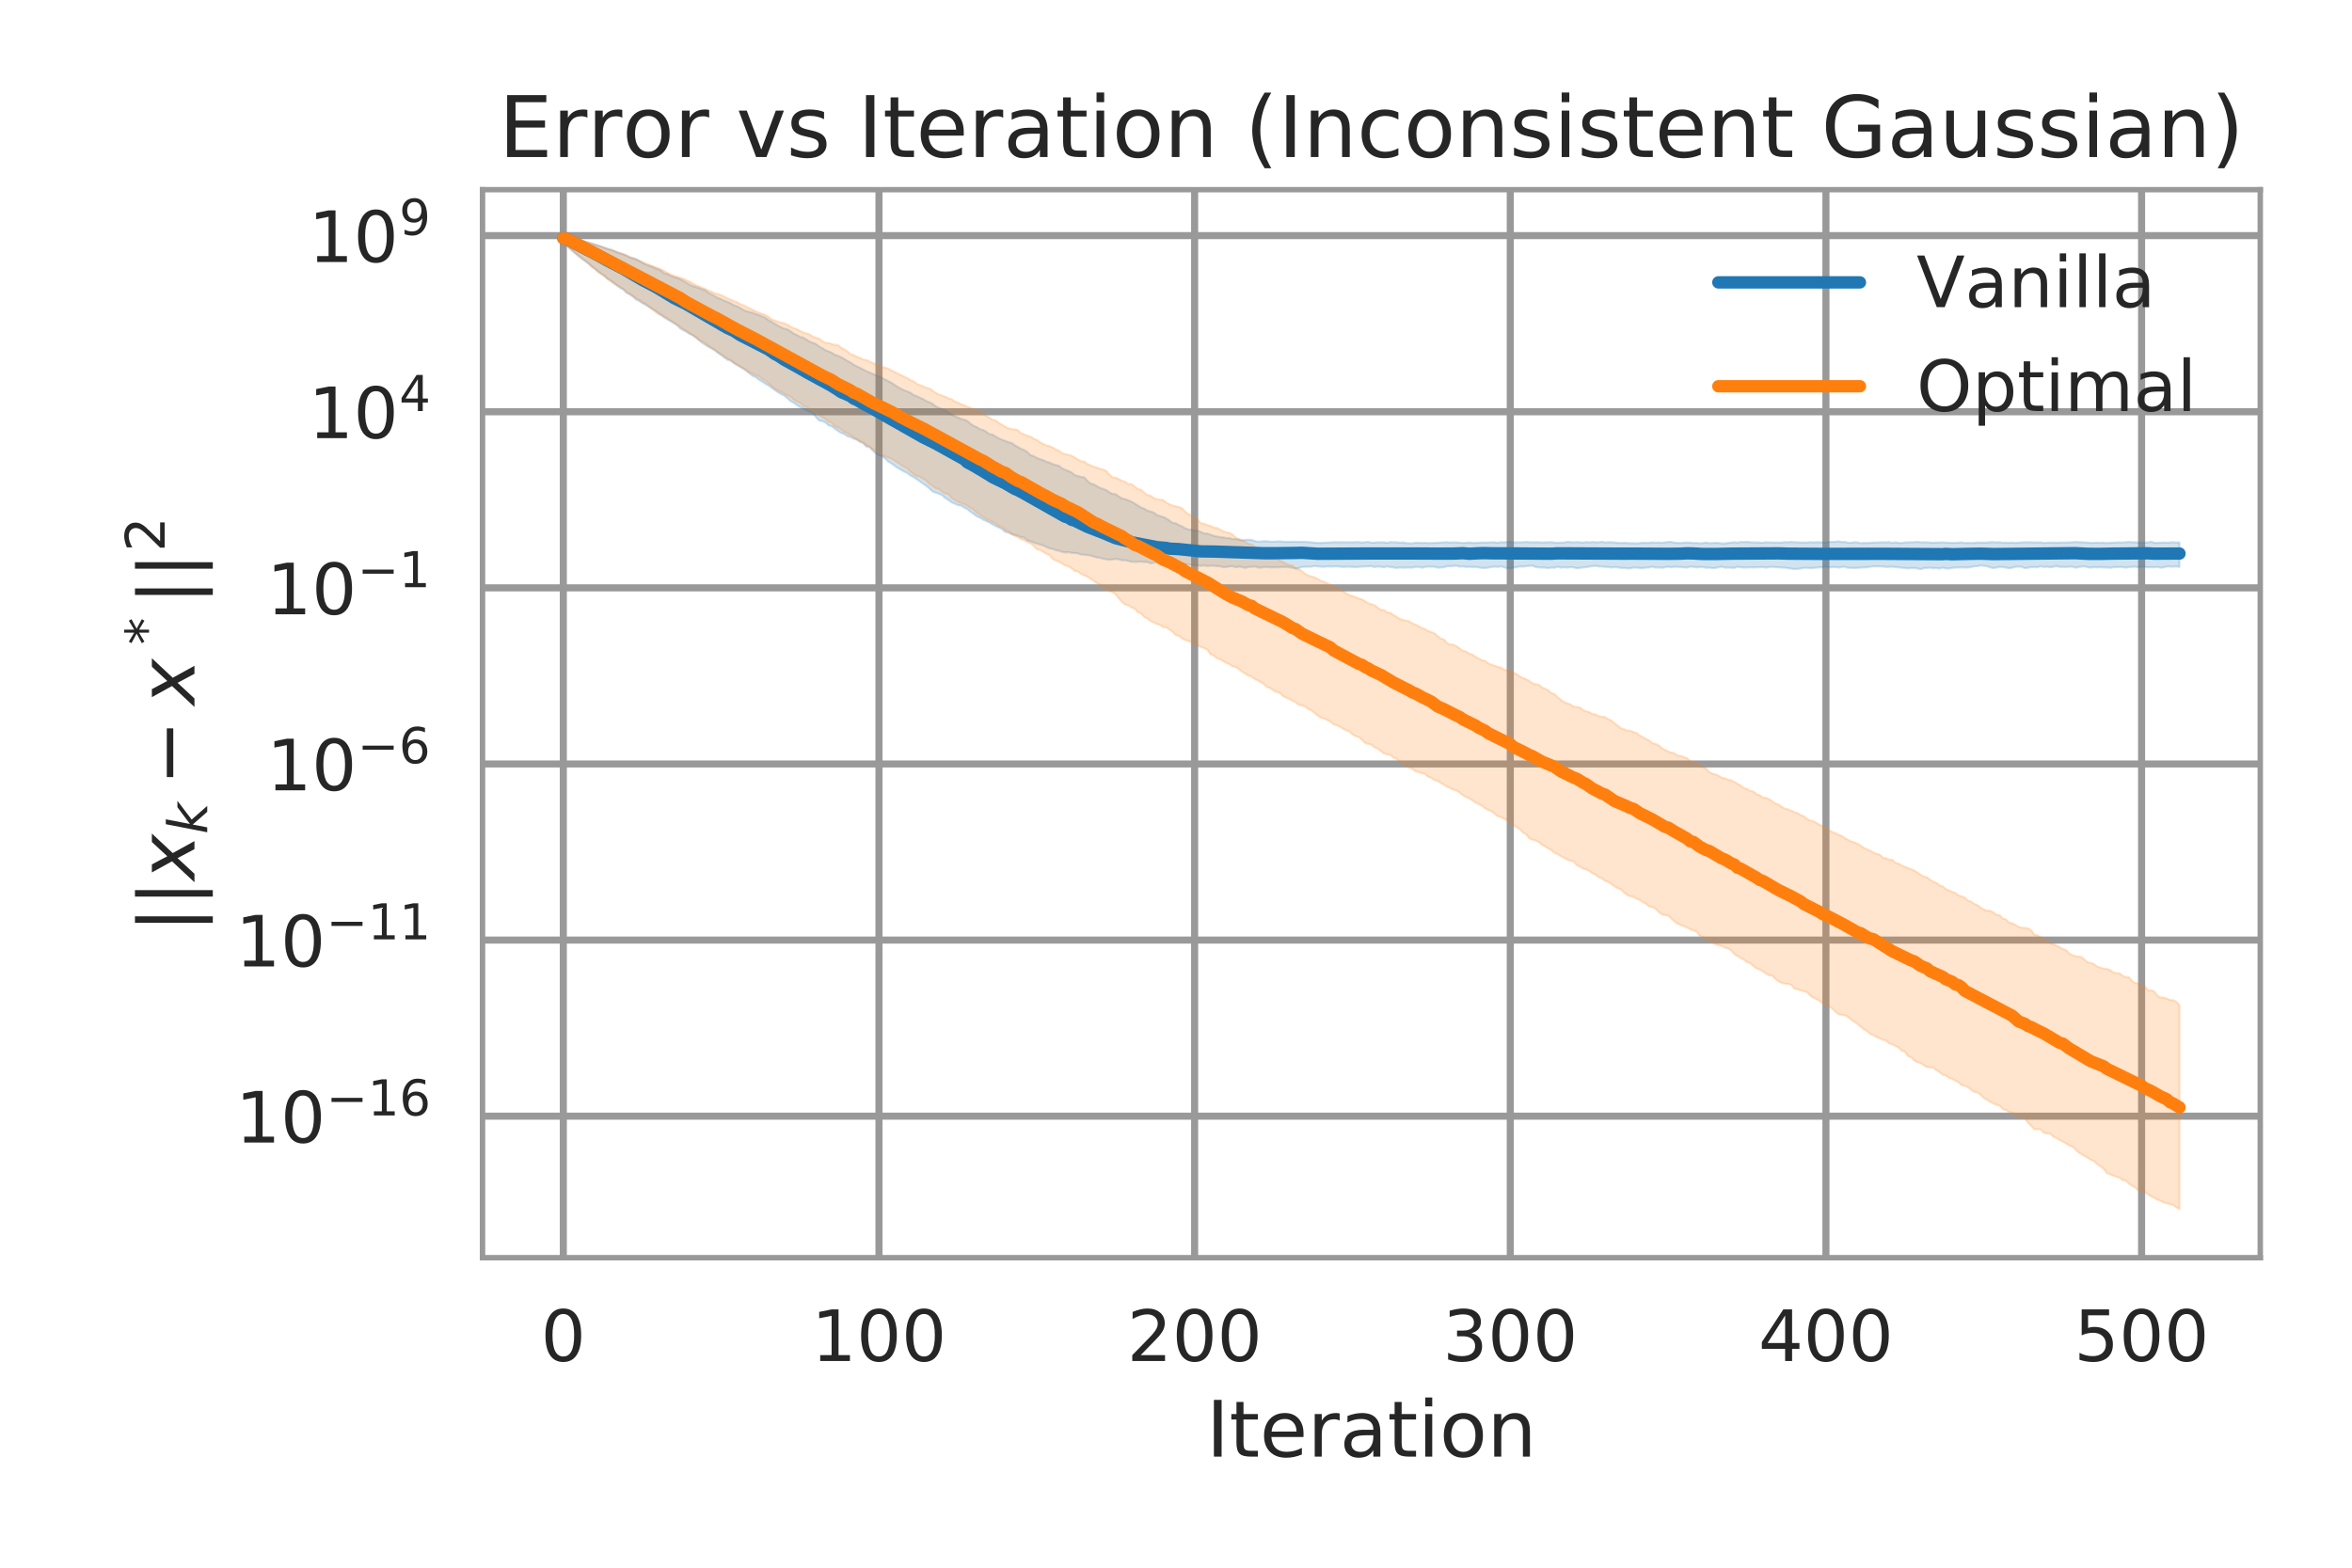 <?xml version="1.0" encoding="utf-8" standalone="no"?>
<!DOCTYPE svg PUBLIC "-//W3C//DTD SVG 1.1//EN"
  "http://www.w3.org/Graphics/SVG/1.1/DTD/svg11.dtd">
<!-- Created with matplotlib (http://matplotlib.org/) -->
<svg height="288pt" version="1.1" viewBox="0 0 432 288" width="432pt" xmlns="http://www.w3.org/2000/svg" xmlns:xlink="http://www.w3.org/1999/xlink">
 <defs>
  <style type="text/css">
*{stroke-linecap:butt;stroke-linejoin:round;}
  </style>
 </defs>
 <g id="figure_1">
  <g id="patch_1">
   <path d="M 0 288 
L 432 288 
L 432 0 
L 0 0 
z
" style="fill:none;"/>
  </g>
  <g id="axes_1">
   <g id="patch_2">
    <path d="M 88.627 231.052 
L 415.152 231.052 
L 415.152 34.848 
L 88.627 34.848 
z
" style="fill:none;"/>
   </g>
   <g id="matplotlib.axis_1">
    <g id="xtick_1">
     <g id="line2d_1">
      <path clip-path="url(#p698e32393a)" d="M 103.469 231.052 
L 103.469 34.848 
" style="fill:none;stroke:#999999;stroke-linecap:round;stroke-width:1.3;"/>
     </g>
     <g id="line2d_2"/>
     <g id="text_1">
      <!-- 0 -->
      <defs>
       <path d="M 31.781 66.406 
Q 24.172 66.406 20.328 58.906 
Q 16.5 51.422 16.5 36.375 
Q 16.5 21.391 20.328 13.891 
Q 24.172 6.391 31.781 6.391 
Q 39.453 6.391 43.281 13.891 
Q 47.125 21.391 47.125 36.375 
Q 47.125 51.422 43.281 58.906 
Q 39.453 66.406 31.781 66.406 
z
M 31.781 74.219 
Q 44.047 74.219 50.516 64.516 
Q 56.984 54.828 56.984 36.375 
Q 56.984 17.969 50.516 8.266 
Q 44.047 -1.422 31.781 -1.422 
Q 19.531 -1.422 13.062 8.266 
Q 6.594 17.969 6.594 36.375 
Q 6.594 54.828 13.062 64.516 
Q 19.531 74.219 31.781 74.219 
z
" id="DejaVuSans-30"/>
      </defs>
      <g style="fill:#262626;" transform="translate(99.333 250.03)scale(0.13 -0.13)">
       <use xlink:href="#DejaVuSans-30"/>
      </g>
     </g>
    </g>
    <g id="xtick_2">
     <g id="line2d_3">
      <path clip-path="url(#p698e32393a)" d="M 161.446 231.052 
L 161.446 34.848 
" style="fill:none;stroke:#999999;stroke-linecap:round;stroke-width:1.3;"/>
     </g>
     <g id="line2d_4"/>
     <g id="text_2">
      <!-- 100 -->
      <defs>
       <path d="M 12.406 8.297 
L 28.516 8.297 
L 28.516 63.922 
L 10.984 60.406 
L 10.984 69.391 
L 28.422 72.906 
L 38.281 72.906 
L 38.281 8.297 
L 54.391 8.297 
L 54.391 0 
L 12.406 0 
z
" id="DejaVuSans-31"/>
      </defs>
      <g style="fill:#262626;" transform="translate(149.039 250.03)scale(0.13 -0.13)">
       <use xlink:href="#DejaVuSans-31"/>
       <use x="63.623" xlink:href="#DejaVuSans-30"/>
       <use x="127.246" xlink:href="#DejaVuSans-30"/>
      </g>
     </g>
    </g>
    <g id="xtick_3">
     <g id="line2d_5">
      <path clip-path="url(#p698e32393a)" d="M 219.423 231.052 
L 219.423 34.848 
" style="fill:none;stroke:#999999;stroke-linecap:round;stroke-width:1.3;"/>
     </g>
     <g id="line2d_6"/>
     <g id="text_3">
      <!-- 200 -->
      <defs>
       <path d="M 19.188 8.297 
L 53.609 8.297 
L 53.609 0 
L 7.328 0 
L 7.328 8.297 
Q 12.938 14.109 22.625 23.891 
Q 32.328 33.688 34.812 36.531 
Q 39.547 41.844 41.422 45.531 
Q 43.312 49.219 43.312 52.781 
Q 43.312 58.594 39.234 62.25 
Q 35.156 65.922 28.609 65.922 
Q 23.969 65.922 18.812 64.312 
Q 13.672 62.703 7.812 59.422 
L 7.812 69.391 
Q 13.766 71.781 18.938 73 
Q 24.125 74.219 28.422 74.219 
Q 39.75 74.219 46.484 68.547 
Q 53.219 62.891 53.219 53.422 
Q 53.219 48.922 51.531 44.891 
Q 49.859 40.875 45.406 35.406 
Q 44.188 33.984 37.641 27.219 
Q 31.109 20.453 19.188 8.297 
z
" id="DejaVuSans-32"/>
      </defs>
      <g style="fill:#262626;" transform="translate(207.016 250.03)scale(0.13 -0.13)">
       <use xlink:href="#DejaVuSans-32"/>
       <use x="63.623" xlink:href="#DejaVuSans-30"/>
       <use x="127.246" xlink:href="#DejaVuSans-30"/>
      </g>
     </g>
    </g>
    <g id="xtick_4">
     <g id="line2d_7">
      <path clip-path="url(#p698e32393a)" d="M 277.399 231.052 
L 277.399 34.848 
" style="fill:none;stroke:#999999;stroke-linecap:round;stroke-width:1.3;"/>
     </g>
     <g id="line2d_8"/>
     <g id="text_4">
      <!-- 300 -->
      <defs>
       <path d="M 40.578 39.312 
Q 47.656 37.797 51.625 33 
Q 55.609 28.219 55.609 21.188 
Q 55.609 10.406 48.188 4.484 
Q 40.766 -1.422 27.094 -1.422 
Q 22.516 -1.422 17.656 -0.516 
Q 12.797 0.391 7.625 2.203 
L 7.625 11.719 
Q 11.719 9.328 16.594 8.109 
Q 21.484 6.891 26.812 6.891 
Q 36.078 6.891 40.938 10.547 
Q 45.797 14.203 45.797 21.188 
Q 45.797 27.641 41.281 31.266 
Q 36.766 34.906 28.719 34.906 
L 20.219 34.906 
L 20.219 43.016 
L 29.109 43.016 
Q 36.375 43.016 40.234 45.922 
Q 44.094 48.828 44.094 54.297 
Q 44.094 59.906 40.109 62.906 
Q 36.141 65.922 28.719 65.922 
Q 24.656 65.922 20.016 65.031 
Q 15.375 64.156 9.812 62.312 
L 9.812 71.094 
Q 15.438 72.656 20.344 73.438 
Q 25.25 74.219 29.594 74.219 
Q 40.828 74.219 47.359 69.109 
Q 53.906 64.016 53.906 55.328 
Q 53.906 49.266 50.438 45.094 
Q 46.969 40.922 40.578 39.312 
z
" id="DejaVuSans-33"/>
      </defs>
      <g style="fill:#262626;" transform="translate(264.992 250.03)scale(0.13 -0.13)">
       <use xlink:href="#DejaVuSans-33"/>
       <use x="63.623" xlink:href="#DejaVuSans-30"/>
       <use x="127.246" xlink:href="#DejaVuSans-30"/>
      </g>
     </g>
    </g>
    <g id="xtick_5">
     <g id="line2d_9">
      <path clip-path="url(#p698e32393a)" d="M 335.376 231.052 
L 335.376 34.848 
" style="fill:none;stroke:#999999;stroke-linecap:round;stroke-width:1.3;"/>
     </g>
     <g id="line2d_10"/>
     <g id="text_5">
      <!-- 400 -->
      <defs>
       <path d="M 37.797 64.312 
L 12.891 25.391 
L 37.797 25.391 
z
M 35.203 72.906 
L 47.609 72.906 
L 47.609 25.391 
L 58.016 25.391 
L 58.016 17.188 
L 47.609 17.188 
L 47.609 0 
L 37.797 0 
L 37.797 17.188 
L 4.891 17.188 
L 4.891 26.703 
z
" id="DejaVuSans-34"/>
      </defs>
      <g style="fill:#262626;" transform="translate(322.969 250.03)scale(0.13 -0.13)">
       <use xlink:href="#DejaVuSans-34"/>
       <use x="63.623" xlink:href="#DejaVuSans-30"/>
       <use x="127.246" xlink:href="#DejaVuSans-30"/>
      </g>
     </g>
    </g>
    <g id="xtick_6">
     <g id="line2d_11">
      <path clip-path="url(#p698e32393a)" d="M 393.353 231.052 
L 393.353 34.848 
" style="fill:none;stroke:#999999;stroke-linecap:round;stroke-width:1.3;"/>
     </g>
     <g id="line2d_12"/>
     <g id="text_6">
      <!-- 500 -->
      <defs>
       <path d="M 10.797 72.906 
L 49.516 72.906 
L 49.516 64.594 
L 19.828 64.594 
L 19.828 46.734 
Q 21.969 47.469 24.109 47.828 
Q 26.266 48.188 28.422 48.188 
Q 40.625 48.188 47.75 41.5 
Q 54.891 34.812 54.891 23.391 
Q 54.891 11.625 47.562 5.094 
Q 40.234 -1.422 26.906 -1.422 
Q 22.312 -1.422 17.547 -0.641 
Q 12.797 0.141 7.719 1.703 
L 7.719 11.625 
Q 12.109 9.234 16.797 8.062 
Q 21.484 6.891 26.703 6.891 
Q 35.156 6.891 40.078 11.328 
Q 45.016 15.766 45.016 23.391 
Q 45.016 31 40.078 35.438 
Q 35.156 39.891 26.703 39.891 
Q 22.75 39.891 18.812 39.016 
Q 14.891 38.141 10.797 36.281 
z
" id="DejaVuSans-35"/>
      </defs>
      <g style="fill:#262626;" transform="translate(380.946 250.03)scale(0.13 -0.13)">
       <use xlink:href="#DejaVuSans-35"/>
       <use x="63.623" xlink:href="#DejaVuSans-30"/>
       <use x="127.246" xlink:href="#DejaVuSans-30"/>
      </g>
     </g>
    </g>
    <g id="text_7">
     <!-- Iteration -->
     <defs>
      <path d="M 9.812 72.906 
L 19.672 72.906 
L 19.672 0 
L 9.812 0 
z
" id="DejaVuSans-49"/>
      <path d="M 18.312 70.219 
L 18.312 54.688 
L 36.812 54.688 
L 36.812 47.703 
L 18.312 47.703 
L 18.312 18.016 
Q 18.312 11.328 20.141 9.422 
Q 21.969 7.516 27.594 7.516 
L 36.812 7.516 
L 36.812 0 
L 27.594 0 
Q 17.188 0 13.234 3.875 
Q 9.281 7.766 9.281 18.016 
L 9.281 47.703 
L 2.688 47.703 
L 2.688 54.688 
L 9.281 54.688 
L 9.281 70.219 
z
" id="DejaVuSans-74"/>
      <path d="M 56.203 29.594 
L 56.203 25.203 
L 14.891 25.203 
Q 15.484 15.922 20.484 11.062 
Q 25.484 6.203 34.422 6.203 
Q 39.594 6.203 44.453 7.469 
Q 49.312 8.734 54.109 11.281 
L 54.109 2.781 
Q 49.266 0.734 44.188 -0.344 
Q 39.109 -1.422 33.891 -1.422 
Q 20.797 -1.422 13.156 6.188 
Q 5.516 13.812 5.516 26.812 
Q 5.516 40.234 12.766 48.109 
Q 20.016 56 32.328 56 
Q 43.359 56 49.781 48.891 
Q 56.203 41.797 56.203 29.594 
z
M 47.219 32.234 
Q 47.125 39.594 43.094 43.984 
Q 39.062 48.391 32.422 48.391 
Q 24.906 48.391 20.391 44.141 
Q 15.875 39.891 15.188 32.172 
z
" id="DejaVuSans-65"/>
      <path d="M 41.109 46.297 
Q 39.594 47.172 37.812 47.578 
Q 36.031 48 33.891 48 
Q 26.266 48 22.188 43.047 
Q 18.109 38.094 18.109 28.812 
L 18.109 0 
L 9.078 0 
L 9.078 54.688 
L 18.109 54.688 
L 18.109 46.188 
Q 20.953 51.172 25.484 53.578 
Q 30.031 56 36.531 56 
Q 37.453 56 38.578 55.875 
Q 39.703 55.766 41.062 55.516 
z
" id="DejaVuSans-72"/>
      <path d="M 34.281 27.484 
Q 23.391 27.484 19.188 25 
Q 14.984 22.516 14.984 16.5 
Q 14.984 11.719 18.141 8.906 
Q 21.297 6.109 26.703 6.109 
Q 34.188 6.109 38.703 11.406 
Q 43.219 16.703 43.219 25.484 
L 43.219 27.484 
z
M 52.203 31.203 
L 52.203 0 
L 43.219 0 
L 43.219 8.297 
Q 40.141 3.328 35.547 0.953 
Q 30.953 -1.422 24.312 -1.422 
Q 15.922 -1.422 10.953 3.297 
Q 6 8.016 6 15.922 
Q 6 25.141 12.172 29.828 
Q 18.359 34.516 30.609 34.516 
L 43.219 34.516 
L 43.219 35.406 
Q 43.219 41.609 39.141 45 
Q 35.062 48.391 27.688 48.391 
Q 23 48.391 18.547 47.266 
Q 14.109 46.141 10.016 43.891 
L 10.016 52.203 
Q 14.938 54.109 19.578 55.047 
Q 24.219 56 28.609 56 
Q 40.484 56 46.344 49.844 
Q 52.203 43.703 52.203 31.203 
z
" id="DejaVuSans-61"/>
      <path d="M 9.422 54.688 
L 18.406 54.688 
L 18.406 0 
L 9.422 0 
z
M 9.422 75.984 
L 18.406 75.984 
L 18.406 64.594 
L 9.422 64.594 
z
" id="DejaVuSans-69"/>
      <path d="M 30.609 48.391 
Q 23.391 48.391 19.188 42.75 
Q 14.984 37.109 14.984 27.297 
Q 14.984 17.484 19.156 11.844 
Q 23.344 6.203 30.609 6.203 
Q 37.797 6.203 41.984 11.859 
Q 46.188 17.531 46.188 27.297 
Q 46.188 37.016 41.984 42.703 
Q 37.797 48.391 30.609 48.391 
z
M 30.609 56 
Q 42.328 56 49.016 48.375 
Q 55.719 40.766 55.719 27.297 
Q 55.719 13.875 49.016 6.219 
Q 42.328 -1.422 30.609 -1.422 
Q 18.844 -1.422 12.172 6.219 
Q 5.516 13.875 5.516 27.297 
Q 5.516 40.766 12.172 48.375 
Q 18.844 56 30.609 56 
z
" id="DejaVuSans-6f"/>
      <path d="M 54.891 33.016 
L 54.891 0 
L 45.906 0 
L 45.906 32.719 
Q 45.906 40.484 42.875 44.328 
Q 39.844 48.188 33.797 48.188 
Q 26.516 48.188 22.312 43.547 
Q 18.109 38.922 18.109 30.906 
L 18.109 0 
L 9.078 0 
L 9.078 54.688 
L 18.109 54.688 
L 18.109 46.188 
Q 21.344 51.125 25.703 53.562 
Q 30.078 56 35.797 56 
Q 45.219 56 50.047 50.172 
Q 54.891 44.344 54.891 33.016 
z
" id="DejaVuSans-6e"/>
     </defs>
     <g style="fill:#262626;" transform="translate(221.561 267.599)scale(0.143 -0.143)">
      <use xlink:href="#DejaVuSans-49"/>
      <use x="29.492" xlink:href="#DejaVuSans-74"/>
      <use x="68.701" xlink:href="#DejaVuSans-65"/>
      <use x="130.225" xlink:href="#DejaVuSans-72"/>
      <use x="171.338" xlink:href="#DejaVuSans-61"/>
      <use x="232.617" xlink:href="#DejaVuSans-74"/>
      <use x="271.826" xlink:href="#DejaVuSans-69"/>
      <use x="299.609" xlink:href="#DejaVuSans-6f"/>
      <use x="360.791" xlink:href="#DejaVuSans-6e"/>
     </g>
    </g>
   </g>
   <g id="matplotlib.axis_2">
    <g id="ytick_1">
     <g id="line2d_13">
      <path clip-path="url(#p698e32393a)" d="M 88.627 205.055 
L 415.152 205.055 
" style="fill:none;stroke:#999999;stroke-linecap:round;stroke-width:1.3;"/>
     </g>
     <g id="line2d_14"/>
     <g id="text_8">
      <!-- $\mathdefault{10^{-16}}$ -->
      <defs>
       <path d="M 10.594 35.5 
L 73.188 35.5 
L 73.188 27.203 
L 10.594 27.203 
z
" id="DejaVuSans-2212"/>
       <path d="M 33.016 40.375 
Q 26.375 40.375 22.484 35.828 
Q 18.609 31.297 18.609 23.391 
Q 18.609 15.531 22.484 10.953 
Q 26.375 6.391 33.016 6.391 
Q 39.656 6.391 43.531 10.953 
Q 47.406 15.531 47.406 23.391 
Q 47.406 31.297 43.531 35.828 
Q 39.656 40.375 33.016 40.375 
z
M 52.594 71.297 
L 52.594 62.312 
Q 48.875 64.062 45.094 64.984 
Q 41.312 65.922 37.594 65.922 
Q 27.828 65.922 22.672 59.328 
Q 17.531 52.734 16.797 39.406 
Q 19.672 43.656 24.016 45.922 
Q 28.375 48.188 33.594 48.188 
Q 44.578 48.188 50.953 41.516 
Q 57.328 34.859 57.328 23.391 
Q 57.328 12.156 50.688 5.359 
Q 44.047 -1.422 33.016 -1.422 
Q 20.359 -1.422 13.672 8.266 
Q 6.984 17.969 6.984 36.375 
Q 6.984 53.656 15.188 63.938 
Q 23.391 74.219 37.203 74.219 
Q 40.922 74.219 44.703 73.484 
Q 48.484 72.75 52.594 71.297 
z
" id="DejaVuSans-36"/>
      </defs>
      <g style="fill:#262626;" transform="translate(43.257 209.993)scale(0.13 -0.13)">
       <use transform="translate(0 0.766)" xlink:href="#DejaVuSans-31"/>
       <use transform="translate(63.623 0.766)" xlink:href="#DejaVuSans-30"/>
       <use transform="translate(128.203 39.047)scale(0.7)" xlink:href="#DejaVuSans-2212"/>
       <use transform="translate(186.855 39.047)scale(0.7)" xlink:href="#DejaVuSans-31"/>
       <use transform="translate(231.392 39.047)scale(0.7)" xlink:href="#DejaVuSans-36"/>
      </g>
     </g>
    </g>
    <g id="ytick_2">
     <g id="line2d_15">
      <path clip-path="url(#p698e32393a)" d="M 88.627 172.701 
L 415.152 172.701 
" style="fill:none;stroke:#999999;stroke-linecap:round;stroke-width:1.3;"/>
     </g>
     <g id="line2d_16"/>
     <g id="text_9">
      <!-- $\mathdefault{10^{-11}}$ -->
      <g style="fill:#262626;" transform="translate(43.257 177.64)scale(0.13 -0.13)">
       <use transform="translate(0 0.684)" xlink:href="#DejaVuSans-31"/>
       <use transform="translate(63.623 0.684)" xlink:href="#DejaVuSans-30"/>
       <use transform="translate(128.203 38.966)scale(0.7)" xlink:href="#DejaVuSans-2212"/>
       <use transform="translate(186.855 38.966)scale(0.7)" xlink:href="#DejaVuSans-31"/>
       <use transform="translate(231.392 38.966)scale(0.7)" xlink:href="#DejaVuSans-31"/>
      </g>
     </g>
    </g>
    <g id="ytick_3">
     <g id="line2d_17">
      <path clip-path="url(#p698e32393a)" d="M 88.627 140.348 
L 415.152 140.348 
" style="fill:none;stroke:#999999;stroke-linecap:round;stroke-width:1.3;"/>
     </g>
     <g id="line2d_18"/>
     <g id="text_10">
      <!-- $\mathdefault{10^{-6}}$ -->
      <g style="fill:#262626;" transform="translate(48.977 145.287)scale(0.13 -0.13)">
       <use transform="translate(0 0.766)" xlink:href="#DejaVuSans-31"/>
       <use transform="translate(63.623 0.766)" xlink:href="#DejaVuSans-30"/>
       <use transform="translate(128.203 39.047)scale(0.7)" xlink:href="#DejaVuSans-2212"/>
       <use transform="translate(186.855 39.047)scale(0.7)" xlink:href="#DejaVuSans-36"/>
      </g>
     </g>
    </g>
    <g id="ytick_4">
     <g id="line2d_19">
      <path clip-path="url(#p698e32393a)" d="M 88.627 107.995 
L 415.152 107.995 
" style="fill:none;stroke:#999999;stroke-linecap:round;stroke-width:1.3;"/>
     </g>
     <g id="line2d_20"/>
     <g id="text_11">
      <!-- $\mathdefault{10^{-1}}$ -->
      <g style="fill:#262626;" transform="translate(48.977 112.934)scale(0.13 -0.13)">
       <use transform="translate(0 0.684)" xlink:href="#DejaVuSans-31"/>
       <use transform="translate(63.623 0.684)" xlink:href="#DejaVuSans-30"/>
       <use transform="translate(128.203 38.966)scale(0.7)" xlink:href="#DejaVuSans-2212"/>
       <use transform="translate(186.855 38.966)scale(0.7)" xlink:href="#DejaVuSans-31"/>
      </g>
     </g>
    </g>
    <g id="ytick_5">
     <g id="line2d_21">
      <path clip-path="url(#p698e32393a)" d="M 88.627 75.642 
L 415.152 75.642 
" style="fill:none;stroke:#999999;stroke-linecap:round;stroke-width:1.3;"/>
     </g>
     <g id="line2d_22"/>
     <g id="text_12">
      <!-- $\mathdefault{10^{4}}$ -->
      <g style="fill:#262626;" transform="translate(56.647 80.581)scale(0.13 -0.13)">
       <use transform="translate(0 0.684)" xlink:href="#DejaVuSans-31"/>
       <use transform="translate(63.623 0.684)" xlink:href="#DejaVuSans-30"/>
       <use transform="translate(128.203 38.966)scale(0.7)" xlink:href="#DejaVuSans-34"/>
      </g>
     </g>
    </g>
    <g id="ytick_6">
     <g id="line2d_23">
      <path clip-path="url(#p698e32393a)" d="M 88.627 43.289 
L 415.152 43.289 
" style="fill:none;stroke:#999999;stroke-linecap:round;stroke-width:1.3;"/>
     </g>
     <g id="line2d_24"/>
     <g id="text_13">
      <!-- $\mathdefault{10^{9}}$ -->
      <defs>
       <path d="M 10.984 1.516 
L 10.984 10.5 
Q 14.703 8.734 18.5 7.812 
Q 22.312 6.891 25.984 6.891 
Q 35.75 6.891 40.891 13.453 
Q 46.047 20.016 46.781 33.406 
Q 43.953 29.203 39.594 26.953 
Q 35.25 24.703 29.984 24.703 
Q 19.047 24.703 12.672 31.312 
Q 6.297 37.938 6.297 49.422 
Q 6.297 60.641 12.938 67.422 
Q 19.578 74.219 30.609 74.219 
Q 43.266 74.219 49.922 64.516 
Q 56.594 54.828 56.594 36.375 
Q 56.594 19.141 48.406 8.859 
Q 40.234 -1.422 26.422 -1.422 
Q 22.703 -1.422 18.891 -0.688 
Q 15.094 0.047 10.984 1.516 
z
M 30.609 32.422 
Q 37.25 32.422 41.125 36.953 
Q 45.016 41.5 45.016 49.422 
Q 45.016 57.281 41.125 61.844 
Q 37.25 66.406 30.609 66.406 
Q 23.969 66.406 20.094 61.844 
Q 16.219 57.281 16.219 49.422 
Q 16.219 41.5 20.094 36.953 
Q 23.969 32.422 30.609 32.422 
z
" id="DejaVuSans-39"/>
      </defs>
      <g style="fill:#262626;" transform="translate(56.647 48.227)scale(0.13 -0.13)">
       <use transform="translate(0 0.766)" xlink:href="#DejaVuSans-31"/>
       <use transform="translate(63.623 0.766)" xlink:href="#DejaVuSans-30"/>
       <use transform="translate(128.203 39.047)scale(0.7)" xlink:href="#DejaVuSans-39"/>
      </g>
     </g>
    </g>
    <g id="text_14">
     <!-- $\|\| x_k - x^* \|\|^2$ -->
     <defs>
      <path d="M 21 76.422 
L 21 -23.578 
L 12.703 -23.578 
L 12.703 76.422 
z
" id="DejaVuSans-7c"/>
      <path d="M 60.016 54.688 
L 34.906 27.875 
L 50.297 0 
L 39.984 0 
L 28.422 21.688 
L 8.297 0 
L -2.594 0 
L 24.312 28.812 
L 10.016 54.688 
L 20.312 54.688 
L 30.812 34.906 
L 49.125 54.688 
z
" id="DejaVuSans-Oblique-78"/>
      <path d="M 18.312 75.984 
L 27.297 75.984 
L 18.703 31.688 
L 49.516 54.688 
L 61.188 54.688 
L 26.812 28.516 
L 51.906 0 
L 41.016 0 
L 17.672 26.703 
L 12.5 0 
L 3.516 0 
z
" id="DejaVuSans-Oblique-6b"/>
      <path d="M 47.016 60.891 
L 29.5 51.422 
L 47.016 41.891 
L 44.188 37.109 
L 27.781 47.016 
L 27.781 28.609 
L 22.219 28.609 
L 22.219 47.016 
L 5.812 37.109 
L 2.984 41.891 
L 20.516 51.422 
L 2.984 60.891 
L 5.812 65.719 
L 22.219 55.812 
L 22.219 74.219 
L 27.781 74.219 
L 27.781 55.812 
L 44.188 65.719 
z
" id="DejaVuSans-2a"/>
     </defs>
     <g style="fill:#262626;" transform="translate(35.825 171.345)rotate(-90)scale(0.143 -0.143)">
      <use transform="translate(0 0.766)" xlink:href="#DejaVuSans-7c"/>
      <use transform="translate(33.691 0.766)" xlink:href="#DejaVuSans-7c"/>
      <use transform="translate(67.383 0.766)" xlink:href="#DejaVuSans-Oblique-78"/>
      <use transform="translate(126.562 -15.641)scale(0.7)" xlink:href="#DejaVuSans-Oblique-6b"/>
      <use transform="translate(189.316 0.766)" xlink:href="#DejaVuSans-2212"/>
      <use transform="translate(292.588 0.766)" xlink:href="#DejaVuSans-Oblique-78"/>
      <use transform="translate(369.871 39.047)scale(0.7)" xlink:href="#DejaVuSans-2a"/>
      <use transform="translate(421.243 0.766)" xlink:href="#DejaVuSans-7c"/>
      <use transform="translate(454.935 0.766)" xlink:href="#DejaVuSans-7c"/>
      <use transform="translate(489.583 39.047)scale(0.7)" xlink:href="#DejaVuSans-32"/>
     </g>
    </g>
   </g>
   <g id="PolyCollection_1">
    <defs>
     <path d="M 103.469 -244.231 
L 103.469 -244.231 
L 104.049 -244.23 
L 104.629 -244.207 
L 105.208 -244.124 
L 105.788 -244.033 
L 106.368 -243.875 
L 106.948 -243.774 
L 107.527 -243.583 
L 108.107 -243.418 
L 108.687 -243.279 
L 109.267 -243.087 
L 109.846 -242.916 
L 110.426 -242.717 
L 111.006 -242.522 
L 111.586 -242.309 
L 112.166 -242.11 
L 112.745 -241.937 
L 113.325 -241.688 
L 113.905 -241.464 
L 114.485 -241.28 
L 115.064 -241.05 
L 115.644 -240.73 
L 116.224 -240.602 
L 116.804 -240.45 
L 117.383 -240.09 
L 117.963 -239.791 
L 118.543 -239.424 
L 119.123 -239.221 
L 119.703 -239.046 
L 120.282 -238.738 
L 120.862 -238.533 
L 121.442 -238.262 
L 122.022 -237.779 
L 122.601 -237.649 
L 123.181 -237.328 
L 123.761 -237.114 
L 124.341 -236.948 
L 124.92 -236.718 
L 125.5 -236.402 
L 126.08 -236.072 
L 126.66 -235.735 
L 127.24 -235.461 
L 127.819 -235.274 
L 128.399 -235.097 
L 128.979 -234.85 
L 129.559 -234.661 
L 130.138 -234.191 
L 130.718 -233.918 
L 131.298 -233.588 
L 131.878 -233.256 
L 132.457 -233.057 
L 133.037 -232.763 
L 133.617 -232.557 
L 134.197 -232.298 
L 134.776 -231.952 
L 135.356 -231.741 
L 135.936 -231.458 
L 136.516 -231.095 
L 137.096 -230.833 
L 137.675 -230.691 
L 138.255 -230.551 
L 138.835 -230.305 
L 139.415 -230.116 
L 139.994 -229.863 
L 140.574 -229.63 
L 141.154 -229.204 
L 141.734 -228.894 
L 142.313 -228.531 
L 142.893 -228.193 
L 143.473 -227.858 
L 144.053 -227.625 
L 144.633 -227.498 
L 145.212 -227.132 
L 145.792 -226.713 
L 146.372 -226.46 
L 146.952 -226.126 
L 147.531 -225.999 
L 148.111 -225.623 
L 148.691 -225.272 
L 149.271 -225.027 
L 149.85 -224.826 
L 150.43 -224.386 
L 151.01 -224.067 
L 151.59 -223.679 
L 152.17 -223.462 
L 152.749 -223.205 
L 153.329 -222.859 
L 153.909 -222.652 
L 154.489 -222.384 
L 155.068 -222.068 
L 155.648 -221.692 
L 156.228 -221.418 
L 156.808 -220.97 
L 157.387 -220.704 
L 157.967 -220.429 
L 158.547 -220.118 
L 159.127 -219.836 
L 159.706 -219.574 
L 160.286 -219.328 
L 160.866 -219.075 
L 161.446 -218.874 
L 162.026 -218.585 
L 162.605 -218.246 
L 163.185 -217.98 
L 163.765 -217.667 
L 164.345 -217.272 
L 164.924 -216.903 
L 165.504 -216.588 
L 166.084 -216.314 
L 166.664 -216.07 
L 167.243 -215.845 
L 167.823 -215.418 
L 168.403 -215.222 
L 168.983 -214.928 
L 169.563 -214.698 
L 170.142 -214.322 
L 170.722 -214.104 
L 171.302 -213.816 
L 171.882 -213.357 
L 172.461 -213.057 
L 173.041 -212.885 
L 173.621 -212.591 
L 174.201 -212.212 
L 174.78 -211.877 
L 175.36 -211.524 
L 175.94 -211.331 
L 176.52 -211.063 
L 177.1 -210.911 
L 177.679 -210.674 
L 178.259 -210.164 
L 178.839 -209.771 
L 179.419 -209.527 
L 179.998 -209.158 
L 180.578 -209.02 
L 181.158 -208.687 
L 181.738 -208.247 
L 182.317 -208.174 
L 182.897 -207.801 
L 183.477 -207.466 
L 184.057 -207.227 
L 184.636 -207.011 
L 185.216 -206.757 
L 185.796 -206.642 
L 186.376 -206.213 
L 186.956 -205.896 
L 187.535 -205.555 
L 188.115 -205.327 
L 188.695 -204.972 
L 189.275 -204.39 
L 189.854 -204.214 
L 190.434 -203.88 
L 191.014 -203.648 
L 191.594 -203.503 
L 192.173 -203.186 
L 192.753 -203.035 
L 193.333 -202.765 
L 193.913 -202.578 
L 194.493 -202.436 
L 195.072 -201.961 
L 195.652 -201.707 
L 196.232 -201.476 
L 196.812 -201.237 
L 197.391 -200.719 
L 197.971 -200.562 
L 198.551 -200.386 
L 199.131 -200.327 
L 199.71 -199.678 
L 200.29 -199.193 
L 200.87 -199.024 
L 201.45 -198.714 
L 202.03 -198.38 
L 202.609 -198.183 
L 203.189 -197.981 
L 203.769 -197.559 
L 204.349 -197.281 
L 204.928 -197.21 
L 205.508 -196.782 
L 206.088 -196.429 
L 206.668 -196.299 
L 207.247 -196.1 
L 207.827 -195.828 
L 208.407 -195.504 
L 208.987 -195.14 
L 209.566 -194.778 
L 210.146 -194.56 
L 210.726 -194.223 
L 211.306 -194.037 
L 211.886 -193.844 
L 212.465 -193.415 
L 213.045 -193.194 
L 213.625 -193.051 
L 214.205 -192.749 
L 214.784 -192.398 
L 215.364 -191.952 
L 215.944 -191.886 
L 216.524 -191.552 
L 217.103 -191.308 
L 217.683 -190.941 
L 218.263 -190.748 
L 218.843 -190.68 
L 219.423 -190.571 
L 220.002 -190.506 
L 220.582 -190.278 
L 221.162 -190.005 
L 221.742 -189.99 
L 222.321 -189.773 
L 222.901 -189.579 
L 223.481 -189.463 
L 224.061 -189.329 
L 224.64 -189.293 
L 225.22 -189.152 
L 225.8 -189.165 
L 226.38 -188.982 
L 226.959 -188.966 
L 227.539 -188.865 
L 228.119 -188.772 
L 228.699 -188.821 
L 229.279 -188.849 
L 229.858 -188.828 
L 230.438 -188.625 
L 231.018 -188.494 
L 231.598 -188.524 
L 232.177 -188.585 
L 232.757 -188.572 
L 233.337 -188.491 
L 233.917 -188.482 
L 234.496 -188.531 
L 235.076 -188.544 
L 235.656 -188.484 
L 236.236 -188.465 
L 236.816 -188.464 
L 237.395 -188.478 
L 237.975 -188.482 
L 238.555 -188.458 
L 239.135 -188.469 
L 239.714 -188.462 
L 240.294 -188.414 
L 240.874 -188.385 
L 241.454 -188.311 
L 242.033 -188.277 
L 242.613 -188.266 
L 243.193 -188.316 
L 243.773 -188.316 
L 244.353 -188.354 
L 244.932 -188.41 
L 245.512 -188.394 
L 246.092 -188.405 
L 246.672 -188.394 
L 247.251 -188.38 
L 247.831 -188.397 
L 248.411 -188.391 
L 248.991 -188.415 
L 249.57 -188.424 
L 250.15 -188.316 
L 250.73 -188.407 
L 251.31 -188.452 
L 251.889 -188.321 
L 252.469 -188.31 
L 253.049 -188.383 
L 253.629 -188.369 
L 254.209 -188.377 
L 254.788 -188.28 
L 255.368 -188.417 
L 255.948 -188.393 
L 256.528 -188.375 
L 257.107 -188.303 
L 257.687 -188.371 
L 258.267 -188.239 
L 258.847 -188.201 
L 259.426 -188.191 
L 260.006 -188.313 
L 260.586 -188.303 
L 261.166 -188.255 
L 261.746 -188.301 
L 262.325 -188.236 
L 262.905 -188.247 
L 263.485 -188.285 
L 264.065 -188.301 
L 264.644 -188.325 
L 265.224 -188.384 
L 265.804 -188.397 
L 266.384 -188.335 
L 266.963 -188.375 
L 267.543 -188.367 
L 268.123 -188.314 
L 268.703 -188.261 
L 269.283 -188.295 
L 269.862 -188.355 
L 270.442 -188.27 
L 271.022 -188.286 
L 271.602 -188.308 
L 272.181 -188.35 
L 272.761 -188.325 
L 273.341 -188.347 
L 273.921 -188.368 
L 274.5 -188.38 
L 275.08 -188.282 
L 275.66 -188.415 
L 276.24 -188.381 
L 276.819 -188.462 
L 277.399 -188.43 
L 277.979 -188.373 
L 278.559 -188.383 
L 279.139 -188.379 
L 279.718 -188.389 
L 280.298 -188.453 
L 280.878 -188.402 
L 281.458 -188.388 
L 282.037 -188.396 
L 282.617 -188.404 
L 283.197 -188.34 
L 283.777 -188.377 
L 284.356 -188.371 
L 284.936 -188.412 
L 285.516 -188.327 
L 286.096 -188.284 
L 286.676 -188.334 
L 287.255 -188.325 
L 287.835 -188.463 
L 288.415 -188.425 
L 288.995 -188.368 
L 289.574 -188.416 
L 290.154 -188.391 
L 290.734 -188.327 
L 291.314 -188.416 
L 291.893 -188.367 
L 292.473 -188.44 
L 293.053 -188.389 
L 293.633 -188.372 
L 294.213 -188.478 
L 294.792 -188.353 
L 295.372 -188.4 
L 295.952 -188.396 
L 296.532 -188.349 
L 297.111 -188.296 
L 297.691 -188.254 
L 298.271 -188.289 
L 298.851 -188.253 
L 299.43 -188.218 
L 300.01 -188.214 
L 300.59 -188.18 
L 301.17 -188.244 
L 301.749 -188.316 
L 302.329 -188.273 
L 302.909 -188.293 
L 303.489 -188.363 
L 304.069 -188.313 
L 304.648 -188.34 
L 305.228 -188.289 
L 305.808 -188.364 
L 306.388 -188.445 
L 306.967 -188.446 
L 307.547 -188.311 
L 308.127 -188.28 
L 308.707 -188.25 
L 309.286 -188.316 
L 309.866 -188.354 
L 310.446 -188.32 
L 311.026 -188.249 
L 311.606 -188.268 
L 312.185 -188.201 
L 312.765 -188.22 
L 313.345 -188.357 
L 313.925 -188.217 
L 314.504 -188.237 
L 315.084 -188.306 
L 315.664 -188.254 
L 316.244 -188.185 
L 316.823 -188.175 
L 317.403 -188.274 
L 317.983 -188.324 
L 318.563 -188.402 
L 319.143 -188.313 
L 319.722 -188.448 
L 320.302 -188.422 
L 320.882 -188.47 
L 321.462 -188.381 
L 322.041 -188.359 
L 322.621 -188.363 
L 323.201 -188.331 
L 323.781 -188.294 
L 324.36 -188.391 
L 324.94 -188.363 
L 325.52 -188.354 
L 326.1 -188.339 
L 326.679 -188.335 
L 327.259 -188.324 
L 327.839 -188.421 
L 328.419 -188.382 
L 328.999 -188.467 
L 329.578 -188.39 
L 330.158 -188.373 
L 330.738 -188.336 
L 331.318 -188.35 
L 331.897 -188.341 
L 332.477 -188.409 
L 333.057 -188.357 
L 333.637 -188.398 
L 334.216 -188.397 
L 334.796 -188.382 
L 335.376 -188.337 
L 335.956 -188.459 
L 336.536 -188.462 
L 337.115 -188.465 
L 337.695 -188.566 
L 338.275 -188.423 
L 338.855 -188.439 
L 339.434 -188.319 
L 340.014 -188.289 
L 340.594 -188.39 
L 341.174 -188.366 
L 341.753 -188.22 
L 342.333 -188.269 
L 342.913 -188.261 
L 343.493 -188.287 
L 344.073 -188.346 
L 344.652 -188.331 
L 345.232 -188.377 
L 345.812 -188.39 
L 346.392 -188.365 
L 346.971 -188.429 
L 347.551 -188.258 
L 348.131 -188.386 
L 348.711 -188.284 
L 349.29 -188.256 
L 349.87 -188.351 
L 350.45 -188.377 
L 351.03 -188.383 
L 351.609 -188.413 
L 352.189 -188.463 
L 352.769 -188.38 
L 353.349 -188.388 
L 353.929 -188.369 
L 354.508 -188.349 
L 355.088 -188.292 
L 355.668 -188.346 
L 356.248 -188.342 
L 356.827 -188.37 
L 357.407 -188.347 
L 357.987 -188.285 
L 358.567 -188.29 
L 359.146 -188.283 
L 359.726 -188.325 
L 360.306 -188.374 
L 360.886 -188.25 
L 361.466 -188.281 
L 362.045 -188.26 
L 362.625 -188.282 
L 363.205 -188.352 
L 363.785 -188.323 
L 364.364 -188.328 
L 364.944 -188.335 
L 365.524 -188.405 
L 366.104 -188.417 
L 366.683 -188.361 
L 367.263 -188.406 
L 367.843 -188.291 
L 368.423 -188.334 
L 369.003 -188.283 
L 369.582 -188.337 
L 370.162 -188.272 
L 370.742 -188.317 
L 371.322 -188.367 
L 371.901 -188.374 
L 372.481 -188.405 
L 373.061 -188.395 
L 373.641 -188.354 
L 374.22 -188.35 
L 374.8 -188.383 
L 375.38 -188.265 
L 375.96 -188.31 
L 376.539 -188.329 
L 377.119 -188.33 
L 377.699 -188.309 
L 378.279 -188.331 
L 378.859 -188.357 
L 379.438 -188.352 
L 380.018 -188.368 
L 380.598 -188.387 
L 381.178 -188.444 
L 381.757 -188.41 
L 382.337 -188.41 
L 382.917 -188.346 
L 383.497 -188.344 
L 384.076 -188.263 
L 384.656 -188.287 
L 385.236 -188.319 
L 385.816 -188.284 
L 386.396 -188.314 
L 386.975 -188.252 
L 387.555 -188.286 
L 388.135 -188.32 
L 388.715 -188.338 
L 389.294 -188.365 
L 389.874 -188.346 
L 390.454 -188.405 
L 391.034 -188.443 
L 391.613 -188.383 
L 392.193 -188.384 
L 392.773 -188.337 
L 393.353 -188.347 
L 393.933 -188.351 
L 394.512 -188.343 
L 395.092 -188.496 
L 395.672 -188.303 
L 396.252 -188.286 
L 396.831 -188.308 
L 397.411 -188.337 
L 397.991 -188.31 
L 398.571 -188.345 
L 399.15 -188.394 
L 399.73 -188.328 
L 400.31 -188.36 
L 400.31 -183.843 
L 400.31 -183.843 
L 399.73 -183.932 
L 399.15 -183.899 
L 398.571 -183.909 
L 397.991 -183.932 
L 397.411 -183.767 
L 396.831 -183.702 
L 396.252 -183.849 
L 395.672 -183.787 
L 395.092 -183.794 
L 394.512 -183.777 
L 393.933 -183.866 
L 393.353 -183.89 
L 392.773 -183.772 
L 392.193 -183.896 
L 391.613 -183.841 
L 391.034 -183.821 
L 390.454 -183.714 
L 389.874 -183.813 
L 389.294 -183.84 
L 388.715 -183.808 
L 388.135 -183.788 
L 387.555 -183.681 
L 386.975 -183.751 
L 386.396 -183.761 
L 385.816 -183.809 
L 385.236 -183.751 
L 384.656 -183.813 
L 384.076 -183.717 
L 383.497 -183.776 
L 382.917 -183.938 
L 382.337 -183.922 
L 381.757 -183.808 
L 381.178 -183.7 
L 380.598 -183.902 
L 380.018 -183.886 
L 379.438 -183.832 
L 378.859 -183.864 
L 378.279 -183.845 
L 377.699 -183.99 
L 377.119 -183.864 
L 376.539 -183.782 
L 375.96 -183.881 
L 375.38 -183.831 
L 374.8 -183.974 
L 374.22 -183.772 
L 373.641 -183.819 
L 373.061 -183.822 
L 372.481 -183.689 
L 371.901 -183.627 
L 371.322 -183.87 
L 370.742 -183.903 
L 370.162 -183.864 
L 369.582 -183.694 
L 369.003 -183.597 
L 368.423 -183.739 
L 367.843 -183.815 
L 367.263 -183.867 
L 366.683 -183.721 
L 366.104 -183.633 
L 365.524 -183.784 
L 364.944 -183.969 
L 364.364 -184.047 
L 363.785 -184.118 
L 363.205 -183.969 
L 362.625 -183.967 
L 362.045 -183.823 
L 361.466 -183.737 
L 360.886 -183.742 
L 360.306 -183.765 
L 359.726 -183.735 
L 359.146 -183.735 
L 358.567 -183.666 
L 357.987 -183.557 
L 357.407 -183.562 
L 356.827 -183.732 
L 356.248 -183.549 
L 355.668 -183.649 
L 355.088 -183.607 
L 354.508 -183.71 
L 353.929 -183.658 
L 353.349 -183.607 
L 352.769 -183.447 
L 352.189 -183.56 
L 351.609 -183.647 
L 351.03 -183.658 
L 350.45 -183.566 
L 349.87 -183.669 
L 349.29 -183.685 
L 348.711 -183.776 
L 348.131 -183.812 
L 347.551 -183.896 
L 346.971 -183.855 
L 346.392 -183.839 
L 345.812 -183.926 
L 345.232 -183.941 
L 344.652 -183.952 
L 344.073 -183.947 
L 343.493 -183.877 
L 342.913 -183.772 
L 342.333 -183.767 
L 341.753 -183.724 
L 341.174 -183.675 
L 340.594 -183.64 
L 340.014 -183.687 
L 339.434 -183.671 
L 338.855 -183.884 
L 338.275 -183.826 
L 337.695 -183.726 
L 337.115 -183.827 
L 336.536 -183.807 
L 335.956 -183.759 
L 335.376 -183.939 
L 334.796 -183.763 
L 334.216 -183.764 
L 333.637 -183.717 
L 333.057 -183.662 
L 332.477 -183.62 
L 331.897 -183.681 
L 331.318 -183.68 
L 330.738 -183.549 
L 330.158 -183.492 
L 329.578 -183.463 
L 328.999 -183.528 
L 328.419 -183.615 
L 327.839 -183.721 
L 327.259 -183.725 
L 326.679 -183.776 
L 326.1 -183.798 
L 325.52 -183.873 
L 324.94 -183.818 
L 324.36 -183.709 
L 323.781 -183.833 
L 323.201 -183.794 
L 322.621 -183.766 
L 322.041 -183.756 
L 321.462 -183.779 
L 320.882 -183.737 
L 320.302 -183.724 
L 319.722 -183.782 
L 319.143 -183.891 
L 318.563 -183.66 
L 317.983 -183.703 
L 317.403 -183.73 
L 316.823 -183.712 
L 316.244 -183.894 
L 315.664 -183.794 
L 315.084 -183.642 
L 314.504 -183.623 
L 313.925 -183.736 
L 313.345 -183.689 
L 312.765 -183.837 
L 312.185 -183.819 
L 311.606 -183.761 
L 311.026 -183.861 
L 310.446 -183.907 
L 309.866 -183.723 
L 309.286 -183.764 
L 308.707 -183.832 
L 308.127 -183.853 
L 307.547 -183.866 
L 306.967 -183.784 
L 306.388 -183.879 
L 305.808 -183.774 
L 305.228 -183.69 
L 304.648 -183.742 
L 304.069 -183.723 
L 303.489 -183.893 
L 302.909 -183.735 
L 302.329 -183.724 
L 301.749 -183.61 
L 301.17 -183.645 
L 300.59 -183.708 
L 300.01 -183.744 
L 299.43 -183.564 
L 298.851 -183.589 
L 298.271 -183.66 
L 297.691 -183.66 
L 297.111 -183.776 
L 296.532 -183.803 
L 295.952 -183.732 
L 295.372 -183.838 
L 294.792 -183.847 
L 294.213 -183.92 
L 293.633 -183.925 
L 293.053 -184.054 
L 292.473 -183.978 
L 291.893 -183.9 
L 291.314 -183.797 
L 290.734 -183.754 
L 290.154 -183.658 
L 289.574 -183.596 
L 288.995 -183.774 
L 288.415 -183.793 
L 287.835 -183.718 
L 287.255 -183.771 
L 286.676 -183.725 
L 286.096 -183.882 
L 285.516 -183.689 
L 284.936 -183.724 
L 284.356 -183.616 
L 283.777 -183.725 
L 283.197 -183.726 
L 282.617 -183.757 
L 282.037 -183.837 
L 281.458 -184.083 
L 280.878 -184.034 
L 280.298 -183.983 
L 279.718 -183.891 
L 279.139 -183.944 
L 278.559 -183.795 
L 277.979 -183.725 
L 277.399 -183.585 
L 276.819 -183.599 
L 276.24 -183.803 
L 275.66 -183.937 
L 275.08 -183.853 
L 274.5 -183.893 
L 273.921 -183.839 
L 273.341 -183.72 
L 272.761 -183.647 
L 272.181 -183.652 
L 271.602 -183.758 
L 271.022 -183.847 
L 270.442 -183.828 
L 269.862 -183.863 
L 269.283 -183.845 
L 268.703 -183.932 
L 268.123 -183.889 
L 267.543 -184.065 
L 266.963 -184.03 
L 266.384 -183.97 
L 265.804 -183.96 
L 265.224 -183.795 
L 264.644 -183.744 
L 264.065 -183.702 
L 263.485 -183.884 
L 262.905 -183.889 
L 262.325 -183.909 
L 261.746 -183.842 
L 261.166 -183.7 
L 260.586 -183.841 
L 260.006 -183.845 
L 259.426 -183.717 
L 258.847 -183.743 
L 258.267 -183.707 
L 257.687 -183.702 
L 257.107 -183.752 
L 256.528 -183.648 
L 255.948 -183.756 
L 255.368 -183.814 
L 254.788 -183.935 
L 254.209 -183.792 
L 253.629 -183.868 
L 253.049 -183.927 
L 252.469 -183.818 
L 251.889 -183.974 
L 251.31 -183.95 
L 250.73 -183.919 
L 250.15 -183.909 
L 249.57 -183.846 
L 248.991 -183.795 
L 248.411 -183.839 
L 247.831 -183.877 
L 247.251 -183.872 
L 246.672 -183.84 
L 246.092 -183.896 
L 245.512 -183.938 
L 244.932 -183.933 
L 244.353 -183.9 
L 243.773 -183.948 
L 243.193 -183.851 
L 242.613 -183.896 
L 242.033 -183.944 
L 241.454 -184.012 
L 240.874 -183.905 
L 240.294 -183.875 
L 239.714 -183.891 
L 239.135 -183.836 
L 238.555 -183.658 
L 237.975 -183.539 
L 237.395 -183.675 
L 236.816 -183.771 
L 236.236 -183.841 
L 235.656 -183.836 
L 235.076 -183.781 
L 234.496 -183.784 
L 233.917 -183.779 
L 233.337 -183.765 
L 232.757 -183.822 
L 232.177 -183.808 
L 231.598 -183.702 
L 231.018 -183.749 
L 230.438 -183.93 
L 229.858 -183.853 
L 229.279 -183.822 
L 228.699 -183.655 
L 228.119 -183.818 
L 227.539 -183.909 
L 226.959 -183.765 
L 226.38 -183.986 
L 225.8 -183.935 
L 225.22 -183.811 
L 224.64 -183.798 
L 224.061 -183.961 
L 223.481 -183.978 
L 222.901 -184.071 
L 222.321 -184.051 
L 221.742 -184.005 
L 221.162 -184.121 
L 220.582 -184.036 
L 220.002 -184.119 
L 219.423 -184.151 
L 218.843 -184.194 
L 218.263 -184.285 
L 217.683 -184.346 
L 217.103 -184.432 
L 216.524 -184.454 
L 215.944 -184.375 
L 215.364 -184.285 
L 214.784 -184.345 
L 214.205 -184.395 
L 213.625 -184.452 
L 213.045 -184.612 
L 212.465 -184.656 
L 211.886 -184.633 
L 211.306 -184.515 
L 210.726 -184.746 
L 210.146 -184.751 
L 209.566 -184.817 
L 208.987 -184.775 
L 208.407 -184.774 
L 207.827 -184.792 
L 207.247 -184.936 
L 206.668 -185.084 
L 206.088 -185.059 
L 205.508 -185.236 
L 204.928 -185.302 
L 204.349 -185.236 
L 203.769 -185.142 
L 203.189 -185.25 
L 202.609 -185.338 
L 202.03 -185.526 
L 201.45 -185.582 
L 200.87 -185.754 
L 200.29 -185.95 
L 199.71 -186.008 
L 199.131 -186.098 
L 198.551 -186.122 
L 197.971 -186.34 
L 197.391 -186.4 
L 196.812 -186.419 
L 196.232 -186.556 
L 195.652 -186.485 
L 195.072 -186.622 
L 194.493 -186.812 
L 193.913 -186.925 
L 193.333 -187.148 
L 192.753 -187.264 
L 192.173 -187.507 
L 191.594 -187.786 
L 191.014 -187.958 
L 190.434 -188.134 
L 189.854 -188.323 
L 189.275 -188.563 
L 188.695 -188.713 
L 188.115 -189.234 
L 187.535 -189.31 
L 186.956 -189.578 
L 186.376 -189.716 
L 185.796 -189.873 
L 185.216 -190.149 
L 184.636 -190.272 
L 184.057 -190.796 
L 183.477 -191.093 
L 182.897 -191.33 
L 182.317 -191.663 
L 181.738 -191.99 
L 181.158 -192.277 
L 180.578 -192.532 
L 179.998 -192.897 
L 179.419 -193.122 
L 178.839 -193.581 
L 178.259 -193.967 
L 177.679 -194.45 
L 177.1 -194.747 
L 176.52 -195.112 
L 175.94 -195.207 
L 175.36 -195.451 
L 174.78 -195.712 
L 174.201 -196.143 
L 173.621 -196.508 
L 173.041 -197.019 
L 172.461 -197.281 
L 171.882 -197.476 
L 171.302 -197.7 
L 170.722 -198.254 
L 170.142 -198.715 
L 169.563 -199.143 
L 168.983 -199.517 
L 168.403 -199.944 
L 167.823 -200.328 
L 167.243 -200.63 
L 166.664 -201.086 
L 166.084 -201.346 
L 165.504 -201.673 
L 164.924 -201.997 
L 164.345 -202.409 
L 163.765 -202.833 
L 163.185 -203.174 
L 162.605 -203.754 
L 162.026 -204.144 
L 161.446 -204.376 
L 160.866 -204.698 
L 160.286 -205.22 
L 159.706 -205.847 
L 159.127 -205.941 
L 158.547 -206.559 
L 157.967 -206.805 
L 157.387 -207.207 
L 156.808 -207.388 
L 156.228 -207.69 
L 155.648 -207.855 
L 155.068 -208.255 
L 154.489 -208.462 
L 153.909 -208.837 
L 153.329 -209.262 
L 152.749 -209.685 
L 152.17 -209.869 
L 151.59 -210.387 
L 151.01 -210.64 
L 150.43 -210.748 
L 149.85 -211.403 
L 149.271 -212.099 
L 148.691 -212.41 
L 148.111 -212.659 
L 147.531 -212.956 
L 146.952 -213.179 
L 146.372 -213.585 
L 145.792 -214.001 
L 145.212 -214.298 
L 144.633 -214.834 
L 144.053 -215.329 
L 143.473 -215.585 
L 142.893 -215.933 
L 142.313 -216.352 
L 141.734 -216.76 
L 141.154 -217.177 
L 140.574 -217.49 
L 139.994 -217.881 
L 139.415 -218.219 
L 138.835 -218.698 
L 138.255 -218.931 
L 137.675 -219.392 
L 137.096 -219.86 
L 136.516 -220.236 
L 135.936 -220.647 
L 135.356 -220.908 
L 134.776 -221.291 
L 134.197 -221.739 
L 133.617 -221.885 
L 133.037 -222.32 
L 132.457 -222.778 
L 131.878 -223.145 
L 131.298 -223.622 
L 130.718 -223.987 
L 130.138 -224.268 
L 129.559 -224.63 
L 128.979 -225.012 
L 128.399 -225.489 
L 127.819 -226.004 
L 127.24 -226.416 
L 126.66 -226.646 
L 126.08 -227.029 
L 125.5 -227.339 
L 124.92 -227.658 
L 124.341 -228.285 
L 123.761 -228.625 
L 123.181 -228.997 
L 122.601 -229.285 
L 122.022 -229.651 
L 121.442 -230.088 
L 120.862 -230.57 
L 120.282 -230.967 
L 119.703 -231.301 
L 119.123 -231.634 
L 118.543 -232.007 
L 117.963 -232.314 
L 117.383 -232.706 
L 116.804 -232.973 
L 116.224 -233.522 
L 115.644 -233.915 
L 115.064 -234.186 
L 114.485 -234.806 
L 113.905 -235.101 
L 113.325 -235.546 
L 112.745 -235.953 
L 112.166 -236.452 
L 111.586 -236.812 
L 111.006 -237.351 
L 110.426 -237.714 
L 109.846 -238.171 
L 109.267 -238.602 
L 108.687 -239.012 
L 108.107 -239.588 
L 107.527 -240.002 
L 106.948 -240.397 
L 106.368 -240.832 
L 105.788 -241.322 
L 105.208 -241.841 
L 104.629 -242.359 
L 104.049 -242.986 
L 103.469 -244.231 
z
" id="m47f16bcb4c" style="stroke:#1f77b4;stroke-opacity:0.2;stroke-width:0.39;"/>
    </defs>
    <g clip-path="url(#p698e32393a)">
     <use style="fill:#1f77b4;fill-opacity:0.2;stroke:#1f77b4;stroke-opacity:0.2;stroke-width:0.39;" x="0" xlink:href="#m47f16bcb4c" y="288"/>
    </g>
   </g>
   <g id="PolyCollection_2">
    <defs>
     <path d="M 103.469 -244.231 
L 103.469 -244.231 
L 104.049 -244.234 
L 104.629 -244.203 
L 105.208 -244.148 
L 105.788 -244.055 
L 106.368 -243.941 
L 106.948 -243.798 
L 107.527 -243.604 
L 108.107 -243.47 
L 108.687 -243.266 
L 109.267 -243.045 
L 109.846 -242.9 
L 110.426 -242.712 
L 111.006 -242.459 
L 111.586 -242.275 
L 112.166 -242.151 
L 112.745 -241.907 
L 113.325 -241.657 
L 113.905 -241.504 
L 114.485 -241.314 
L 115.064 -241.103 
L 115.644 -240.819 
L 116.224 -240.542 
L 116.804 -240.331 
L 117.383 -240.117 
L 117.963 -239.83 
L 118.543 -239.623 
L 119.123 -239.42 
L 119.703 -239.127 
L 120.282 -238.965 
L 120.862 -238.752 
L 121.442 -238.512 
L 122.022 -238.219 
L 122.601 -237.882 
L 123.181 -237.621 
L 123.761 -237.333 
L 124.341 -237.175 
L 124.92 -236.979 
L 125.5 -236.82 
L 126.08 -236.539 
L 126.66 -236.293 
L 127.24 -235.945 
L 127.819 -235.62 
L 128.399 -235.396 
L 128.979 -235.144 
L 129.559 -234.928 
L 130.138 -234.585 
L 130.718 -234.414 
L 131.298 -234.103 
L 131.878 -233.993 
L 132.457 -233.773 
L 133.037 -233.536 
L 133.617 -233.192 
L 134.197 -232.977 
L 134.776 -232.713 
L 135.356 -232.486 
L 135.936 -232.166 
L 136.516 -231.957 
L 137.096 -231.629 
L 137.675 -231.373 
L 138.255 -231.094 
L 138.835 -230.81 
L 139.415 -230.56 
L 139.994 -230.329 
L 140.574 -230.152 
L 141.154 -229.814 
L 141.734 -229.336 
L 142.313 -229.133 
L 142.893 -228.914 
L 143.473 -228.734 
L 144.053 -228.606 
L 144.633 -228.361 
L 145.212 -227.991 
L 145.792 -227.725 
L 146.372 -227.527 
L 146.952 -227.204 
L 147.531 -226.939 
L 148.111 -226.762 
L 148.691 -226.578 
L 149.271 -226.177 
L 149.85 -225.977 
L 150.43 -225.804 
L 151.01 -225.382 
L 151.59 -225.021 
L 152.17 -224.999 
L 152.749 -224.816 
L 153.329 -224.639 
L 153.909 -224.605 
L 154.489 -224.136 
L 155.068 -223.836 
L 155.648 -223.465 
L 156.228 -222.926 
L 156.808 -222.767 
L 157.387 -222.469 
L 157.967 -222.253 
L 158.547 -221.967 
L 159.127 -221.867 
L 159.706 -221.591 
L 160.286 -221.332 
L 160.866 -221.065 
L 161.446 -220.935 
L 162.026 -220.593 
L 162.605 -220.442 
L 163.185 -220.26 
L 163.765 -219.934 
L 164.345 -219.68 
L 164.924 -219.368 
L 165.504 -219.093 
L 166.084 -218.826 
L 166.664 -218.543 
L 167.243 -218.179 
L 167.823 -217.938 
L 168.403 -217.504 
L 168.983 -217.243 
L 169.563 -217.042 
L 170.142 -216.763 
L 170.722 -216.649 
L 171.302 -216.213 
L 171.882 -215.829 
L 172.461 -215.537 
L 173.041 -215.353 
L 173.621 -215.125 
L 174.201 -214.823 
L 174.78 -214.678 
L 175.36 -214.257 
L 175.94 -214.037 
L 176.52 -213.745 
L 177.1 -213.57 
L 177.679 -213.228 
L 178.259 -213.107 
L 178.839 -212.831 
L 179.419 -212.53 
L 179.998 -212.286 
L 180.578 -211.938 
L 181.158 -211.599 
L 181.738 -211.267 
L 182.317 -210.897 
L 182.897 -210.757 
L 183.477 -210.285 
L 184.057 -209.974 
L 184.636 -209.594 
L 185.216 -209.348 
L 185.796 -209.172 
L 186.376 -209.123 
L 186.956 -208.974 
L 187.535 -208.438 
L 188.115 -208.206 
L 188.695 -207.937 
L 189.275 -207.805 
L 189.854 -207.41 
L 190.434 -207.185 
L 191.014 -206.786 
L 191.594 -206.469 
L 192.173 -206.189 
L 192.753 -206.043 
L 193.333 -205.806 
L 193.913 -205.451 
L 194.493 -205.204 
L 195.072 -204.752 
L 195.652 -204.595 
L 196.232 -204.442 
L 196.812 -204.293 
L 197.391 -203.94 
L 197.971 -203.597 
L 198.551 -203.273 
L 199.131 -203.23 
L 199.71 -202.752 
L 200.29 -202.541 
L 200.87 -202.248 
L 201.45 -202.125 
L 202.03 -201.84 
L 202.609 -201.783 
L 203.189 -201.466 
L 203.769 -200.816 
L 204.349 -200.32 
L 204.928 -200.26 
L 205.508 -199.98 
L 206.088 -199.668 
L 206.668 -199.496 
L 207.247 -199.077 
L 207.827 -199.062 
L 208.407 -198.611 
L 208.987 -198.167 
L 209.566 -198.053 
L 210.146 -197.527 
L 210.726 -197.065 
L 211.306 -196.973 
L 211.886 -196.524 
L 212.465 -196.313 
L 213.045 -196.202 
L 213.625 -196.162 
L 214.205 -195.691 
L 214.784 -195.389 
L 215.364 -195.117 
L 215.944 -195.017 
L 216.524 -194.83 
L 217.103 -194.646 
L 217.683 -194.007 
L 218.263 -193.575 
L 218.843 -193.338 
L 219.423 -192.653 
L 220.002 -192.523 
L 220.582 -191.84 
L 221.162 -191.802 
L 221.742 -191.525 
L 222.321 -191.419 
L 222.901 -191.108 
L 223.481 -191.019 
L 224.061 -190.743 
L 224.64 -190.413 
L 225.22 -190.224 
L 225.8 -190.111 
L 226.38 -189.81 
L 226.959 -189.259 
L 227.539 -189 
L 228.119 -188.675 
L 228.699 -188.501 
L 229.279 -188.092 
L 229.858 -187.974 
L 230.438 -187.612 
L 231.018 -187.215 
L 231.598 -186.872 
L 232.177 -186.697 
L 232.757 -186.313 
L 233.337 -186.031 
L 233.917 -185.539 
L 234.496 -185.403 
L 235.076 -185.022 
L 235.656 -184.79 
L 236.236 -184.396 
L 236.816 -184.166 
L 237.395 -184.126 
L 237.975 -183.604 
L 238.555 -183.422 
L 239.135 -183.083 
L 239.714 -182.565 
L 240.294 -182.305 
L 240.874 -182.078 
L 241.454 -181.944 
L 242.033 -181.655 
L 242.613 -181.314 
L 243.193 -181.121 
L 243.773 -180.851 
L 244.353 -180.596 
L 244.932 -180.19 
L 245.512 -179.978 
L 246.092 -179.674 
L 246.672 -179.399 
L 247.251 -178.996 
L 247.831 -178.667 
L 248.411 -178.499 
L 248.991 -178.302 
L 249.57 -178.022 
L 250.15 -177.905 
L 250.73 -177.556 
L 251.31 -177.186 
L 251.889 -177.019 
L 252.469 -176.821 
L 253.049 -176.376 
L 253.629 -175.993 
L 254.209 -175.928 
L 254.788 -175.51 
L 255.368 -175.424 
L 255.948 -175 
L 256.528 -174.678 
L 257.107 -174.312 
L 257.687 -174.114 
L 258.267 -173.993 
L 258.847 -173.85 
L 259.426 -173.455 
L 260.006 -173.256 
L 260.586 -172.966 
L 261.166 -172.627 
L 261.746 -172.432 
L 262.325 -172.052 
L 262.905 -171.902 
L 263.485 -171.629 
L 264.065 -171.134 
L 264.644 -170.694 
L 265.224 -170.522 
L 265.804 -169.823 
L 266.384 -169.625 
L 266.963 -169.572 
L 267.543 -169.259 
L 268.123 -168.862 
L 268.703 -168.434 
L 269.283 -168.315 
L 269.862 -167.917 
L 270.442 -167.757 
L 271.022 -167.346 
L 271.602 -167.039 
L 272.181 -166.712 
L 272.761 -166.608 
L 273.341 -166.161 
L 273.921 -165.887 
L 274.5 -165.721 
L 275.08 -165.49 
L 275.66 -165.357 
L 276.24 -165.018 
L 276.819 -164.845 
L 277.399 -164.74 
L 277.979 -164.439 
L 278.559 -164.136 
L 279.139 -163.749 
L 279.718 -163.45 
L 280.298 -163.233 
L 280.878 -162.922 
L 281.458 -162.5 
L 282.037 -162.3 
L 282.617 -162.223 
L 283.197 -161.746 
L 283.777 -161.486 
L 284.356 -161.224 
L 284.936 -160.679 
L 285.516 -160.505 
L 286.096 -159.902 
L 286.676 -159.47 
L 287.255 -159.048 
L 287.835 -158.796 
L 288.415 -158.631 
L 288.995 -158.204 
L 289.574 -158.131 
L 290.154 -158.044 
L 290.734 -157.587 
L 291.314 -157.34 
L 291.893 -157.193 
L 292.473 -156.853 
L 293.053 -156.77 
L 293.633 -156.427 
L 294.213 -156.358 
L 294.792 -156.266 
L 295.372 -155.912 
L 295.952 -155.658 
L 296.532 -155.17 
L 297.111 -154.701 
L 297.691 -154.236 
L 298.271 -154.052 
L 298.851 -153.807 
L 299.43 -153.761 
L 300.01 -153.522 
L 300.59 -153.366 
L 301.17 -152.893 
L 301.749 -152.597 
L 302.329 -152.268 
L 302.909 -151.982 
L 303.489 -151.475 
L 304.069 -151.357 
L 304.648 -151.082 
L 305.228 -150.566 
L 305.808 -150.248 
L 306.388 -149.948 
L 306.967 -149.753 
L 307.547 -149.626 
L 308.127 -149.191 
L 308.707 -149.149 
L 309.286 -148.928 
L 309.866 -148.72 
L 310.446 -148.184 
L 311.026 -147.874 
L 311.606 -147.814 
L 312.185 -147.323 
L 312.765 -147.097 
L 313.345 -146.825 
L 313.925 -146.213 
L 314.504 -145.893 
L 315.084 -145.744 
L 315.664 -145.491 
L 316.244 -145.145 
L 316.823 -145.029 
L 317.403 -144.771 
L 317.983 -144.648 
L 318.563 -144.356 
L 319.143 -144.027 
L 319.722 -143.694 
L 320.302 -143.249 
L 320.882 -143.071 
L 321.462 -142.694 
L 322.041 -142.596 
L 322.621 -142.09 
L 323.201 -141.917 
L 323.781 -141.498 
L 324.36 -141.435 
L 324.94 -141.2 
L 325.52 -140.789 
L 326.1 -140.381 
L 326.679 -140.18 
L 327.259 -139.793 
L 327.839 -139.45 
L 328.419 -139.326 
L 328.999 -139.07 
L 329.578 -138.807 
L 330.158 -138.635 
L 330.738 -138.263 
L 331.318 -138.074 
L 331.897 -137.545 
L 332.477 -137.283 
L 333.057 -137.147 
L 333.637 -136.813 
L 334.216 -136.504 
L 334.796 -136.223 
L 335.376 -135.78 
L 335.956 -135.473 
L 336.536 -135.185 
L 337.115 -134.933 
L 337.695 -134.649 
L 338.275 -134.435 
L 338.855 -134.056 
L 339.434 -133.71 
L 340.014 -133.44 
L 340.594 -133.267 
L 341.174 -132.987 
L 341.753 -132.673 
L 342.333 -132.236 
L 342.913 -131.98 
L 343.493 -131.744 
L 344.073 -131.402 
L 344.652 -131.145 
L 345.232 -131.039 
L 345.812 -130.461 
L 346.392 -130.35 
L 346.971 -130.075 
L 347.551 -130.053 
L 348.131 -129.513 
L 348.711 -129.343 
L 349.29 -129.03 
L 349.87 -128.759 
L 350.45 -128.54 
L 351.03 -128.324 
L 351.609 -128.077 
L 352.189 -127.711 
L 352.769 -127.299 
L 353.349 -126.98 
L 353.929 -126.844 
L 354.508 -126.382 
L 355.088 -126.02 
L 355.668 -125.826 
L 356.248 -125.355 
L 356.827 -125.175 
L 357.407 -124.673 
L 357.987 -124.44 
L 358.567 -124.148 
L 359.146 -123.97 
L 359.726 -123.511 
L 360.306 -123.335 
L 360.886 -123.09 
L 361.466 -122.555 
L 362.045 -122.379 
L 362.625 -121.94 
L 363.205 -121.722 
L 363.785 -121.267 
L 364.364 -120.943 
L 364.944 -120.708 
L 365.524 -120.687 
L 366.104 -120.399 
L 366.683 -119.972 
L 367.263 -119.893 
L 367.843 -119.265 
L 368.423 -119.113 
L 369.003 -118.505 
L 369.582 -118.379 
L 370.162 -118.097 
L 370.742 -117.734 
L 371.322 -117.571 
L 371.901 -117.551 
L 372.481 -117.44 
L 373.061 -117.133 
L 373.641 -116.288 
L 374.22 -116.172 
L 374.8 -115.83 
L 375.38 -115.559 
L 375.96 -115.051 
L 376.539 -114.725 
L 377.119 -114.555 
L 377.699 -114.305 
L 378.279 -114.003 
L 378.859 -113.684 
L 379.438 -113.5 
L 380.018 -112.907 
L 380.598 -112.542 
L 381.178 -112.363 
L 381.757 -112.277 
L 382.337 -112.161 
L 382.917 -111.673 
L 383.497 -111.211 
L 384.076 -111.103 
L 384.656 -110.85 
L 385.236 -110.392 
L 385.816 -110.263 
L 386.396 -110.042 
L 386.975 -110.005 
L 387.555 -109.807 
L 388.135 -109.389 
L 388.715 -109.236 
L 389.294 -109.192 
L 389.874 -108.755 
L 390.454 -108.5 
L 391.034 -108.489 
L 391.613 -107.802 
L 392.193 -107.4 
L 392.773 -107.349 
L 393.353 -106.839 
L 393.933 -106.817 
L 394.512 -106.076 
L 395.092 -106.076 
L 395.672 -105.89 
L 396.252 -105.103 
L 396.831 -104.761 
L 397.411 -104.727 
L 397.991 -104.561 
L 398.571 -104.299 
L 399.15 -104.254 
L 399.73 -103.976 
L 400.31 -103.31 
L 400.31 -65.866 
L 400.31 -65.866 
L 399.73 -66.174 
L 399.15 -66.629 
L 398.571 -66.773 
L 397.991 -66.942 
L 397.411 -67.103 
L 396.831 -67.415 
L 396.252 -67.617 
L 395.672 -67.958 
L 395.092 -68.233 
L 394.512 -68.614 
L 393.933 -69.059 
L 393.353 -69.246 
L 392.773 -69.304 
L 392.193 -69.845 
L 391.613 -70.161 
L 391.034 -70.535 
L 390.454 -71.108 
L 389.874 -71.19 
L 389.294 -71.632 
L 388.715 -71.811 
L 388.135 -72.031 
L 387.555 -72.276 
L 386.975 -72.488 
L 386.396 -73.247 
L 385.816 -73.727 
L 385.236 -74.096 
L 384.656 -74.677 
L 384.076 -74.91 
L 383.497 -75.265 
L 382.917 -75.591 
L 382.337 -75.947 
L 381.757 -76.28 
L 381.178 -76.898 
L 380.598 -77.384 
L 380.018 -77.57 
L 379.438 -77.975 
L 378.859 -78.269 
L 378.279 -78.579 
L 377.699 -78.935 
L 377.119 -79.197 
L 376.539 -79.762 
L 375.96 -79.771 
L 375.38 -79.899 
L 374.8 -80.533 
L 374.22 -80.559 
L 373.641 -80.559 
L 373.061 -81.204 
L 372.481 -81.722 
L 371.901 -82.665 
L 371.322 -82.756 
L 370.742 -82.825 
L 370.162 -83.136 
L 369.582 -83.616 
L 369.003 -83.702 
L 368.423 -84.079 
L 367.843 -84.239 
L 367.263 -84.893 
L 366.683 -85.043 
L 366.104 -85.3 
L 365.524 -85.603 
L 364.944 -85.978 
L 364.364 -86.267 
L 363.785 -86.874 
L 363.205 -87.309 
L 362.625 -87.405 
L 362.045 -87.786 
L 361.466 -88.246 
L 360.886 -88.526 
L 360.306 -88.638 
L 359.726 -89.179 
L 359.146 -89.458 
L 358.567 -89.81 
L 357.987 -89.946 
L 357.407 -90.418 
L 356.827 -90.551 
L 356.248 -91.023 
L 355.668 -91.413 
L 355.088 -91.85 
L 354.508 -91.936 
L 353.929 -91.976 
L 353.349 -92.307 
L 352.769 -92.704 
L 352.189 -92.866 
L 351.609 -93.169 
L 351.03 -93.764 
L 350.45 -93.966 
L 349.87 -94.806 
L 349.29 -94.98 
L 348.711 -95.572 
L 348.131 -95.827 
L 347.551 -96.124 
L 346.971 -96.342 
L 346.392 -96.846 
L 345.812 -96.964 
L 345.232 -97.236 
L 344.652 -97.486 
L 344.073 -97.836 
L 343.493 -98.051 
L 342.913 -98.577 
L 342.333 -98.899 
L 341.753 -99.383 
L 341.174 -99.874 
L 340.594 -100.288 
L 340.014 -100.683 
L 339.434 -101.192 
L 338.855 -101.5 
L 338.275 -101.544 
L 337.695 -101.686 
L 337.115 -102.148 
L 336.536 -102.709 
L 335.956 -103.131 
L 335.376 -103.456 
L 334.796 -103.685 
L 334.216 -104.114 
L 333.637 -104.446 
L 333.057 -104.716 
L 332.477 -105.088 
L 331.897 -105.73 
L 331.318 -105.895 
L 330.738 -106.077 
L 330.158 -106.255 
L 329.578 -106.39 
L 328.999 -107.07 
L 328.419 -107.232 
L 327.839 -107.268 
L 327.259 -107.443 
L 326.679 -107.686 
L 326.1 -108.161 
L 325.52 -108.771 
L 324.94 -108.822 
L 324.36 -109.133 
L 323.781 -109.558 
L 323.201 -109.908 
L 322.621 -110.084 
L 322.041 -110.54 
L 321.462 -111.045 
L 320.882 -111.228 
L 320.302 -111.68 
L 319.722 -111.994 
L 319.143 -112.365 
L 318.563 -112.707 
L 317.983 -113.384 
L 317.403 -113.746 
L 316.823 -113.902 
L 316.244 -114.201 
L 315.664 -114.351 
L 315.084 -114.536 
L 314.504 -114.905 
L 313.925 -115.31 
L 313.345 -115.483 
L 312.765 -115.86 
L 312.185 -116.093 
L 311.606 -116.869 
L 311.026 -117.06 
L 310.446 -117.283 
L 309.866 -117.628 
L 309.286 -117.82 
L 308.707 -118.072 
L 308.127 -118.32 
L 307.547 -118.722 
L 306.967 -119.249 
L 306.388 -119.832 
L 305.808 -119.871 
L 305.228 -120.036 
L 304.648 -120.484 
L 304.069 -121.062 
L 303.489 -121.372 
L 302.909 -121.472 
L 302.329 -121.975 
L 301.749 -122.235 
L 301.17 -122.683 
L 300.59 -122.868 
L 300.01 -123.23 
L 299.43 -123.345 
L 298.851 -123.581 
L 298.271 -124.053 
L 297.691 -124.62 
L 297.111 -124.835 
L 296.532 -125.179 
L 295.952 -125.611 
L 295.372 -125.974 
L 294.792 -126.197 
L 294.213 -126.635 
L 293.633 -126.848 
L 293.053 -127.32 
L 292.473 -127.597 
L 291.893 -127.991 
L 291.314 -128.29 
L 290.734 -128.434 
L 290.154 -128.809 
L 289.574 -129.084 
L 288.995 -129.755 
L 288.415 -129.907 
L 287.835 -130.082 
L 287.255 -130.428 
L 286.676 -130.697 
L 286.096 -131.087 
L 285.516 -131.31 
L 284.936 -131.824 
L 284.356 -132.136 
L 283.777 -132.496 
L 283.197 -132.82 
L 282.617 -133.304 
L 282.037 -133.6 
L 281.458 -133.767 
L 280.878 -133.991 
L 280.298 -134.74 
L 279.718 -135.044 
L 279.139 -135.699 
L 278.559 -136.007 
L 277.979 -136.425 
L 277.399 -136.987 
L 276.819 -137.245 
L 276.24 -137.593 
L 275.66 -137.923 
L 275.08 -138.048 
L 274.5 -138.531 
L 273.921 -138.966 
L 273.341 -139.199 
L 272.761 -139.529 
L 272.181 -139.985 
L 271.602 -140.264 
L 271.022 -140.556 
L 270.442 -140.965 
L 269.862 -141.307 
L 269.283 -141.591 
L 268.703 -141.898 
L 268.123 -142.383 
L 267.543 -142.757 
L 266.963 -142.922 
L 266.384 -143.209 
L 265.804 -143.458 
L 265.224 -143.828 
L 264.644 -144.15 
L 264.065 -144.549 
L 263.485 -144.663 
L 262.905 -145.101 
L 262.325 -145.297 
L 261.746 -145.827 
L 261.166 -145.947 
L 260.586 -146.157 
L 260.006 -146.3 
L 259.426 -146.739 
L 258.847 -146.956 
L 258.267 -147.227 
L 257.687 -147.889 
L 257.107 -148.074 
L 256.528 -148.593 
L 255.948 -148.797 
L 255.368 -149.292 
L 254.788 -149.434 
L 254.209 -149.555 
L 253.629 -150.014 
L 253.049 -150.48 
L 252.469 -150.684 
L 251.889 -151.192 
L 251.31 -151.331 
L 250.73 -151.504 
L 250.15 -152.081 
L 249.57 -152.589 
L 248.991 -152.785 
L 248.411 -153.07 
L 247.831 -153.632 
L 247.251 -153.839 
L 246.672 -154.133 
L 246.092 -154.499 
L 245.512 -154.76 
L 244.932 -154.948 
L 244.353 -155.428 
L 243.773 -155.735 
L 243.193 -156.001 
L 242.613 -156.164 
L 242.033 -156.543 
L 241.454 -156.996 
L 240.874 -157.504 
L 240.294 -157.727 
L 239.714 -158.183 
L 239.135 -158.41 
L 238.555 -158.515 
L 237.975 -158.965 
L 237.395 -159.281 
L 236.816 -159.585 
L 236.236 -159.825 
L 235.656 -160.108 
L 235.076 -160.719 
L 234.496 -160.876 
L 233.917 -161.126 
L 233.337 -161.574 
L 232.757 -161.747 
L 232.177 -162.303 
L 231.598 -162.688 
L 231.018 -163.014 
L 230.438 -163.257 
L 229.858 -163.707 
L 229.279 -163.873 
L 228.699 -164.261 
L 228.119 -164.585 
L 227.539 -165.084 
L 226.959 -165.455 
L 226.38 -165.585 
L 225.8 -166.001 
L 225.22 -166.231 
L 224.64 -166.555 
L 224.061 -166.921 
L 223.481 -167.089 
L 222.901 -167.582 
L 222.321 -167.79 
L 221.742 -168.674 
L 221.162 -168.936 
L 220.582 -169.164 
L 220.002 -169.378 
L 219.423 -169.702 
L 218.843 -169.941 
L 218.263 -170.271 
L 217.683 -170.415 
L 217.103 -170.704 
L 216.524 -171.221 
L 215.944 -171.318 
L 215.364 -171.961 
L 214.784 -172.353 
L 214.205 -172.766 
L 213.625 -172.794 
L 213.045 -173.236 
L 212.465 -173.349 
L 211.886 -173.618 
L 211.306 -173.943 
L 210.726 -174.377 
L 210.146 -174.668 
L 209.566 -175.313 
L 208.987 -175.544 
L 208.407 -176.2 
L 207.827 -176.393 
L 207.247 -176.802 
L 206.668 -176.936 
L 206.088 -177.385 
L 205.508 -178.056 
L 204.928 -178.837 
L 204.349 -179.176 
L 203.769 -179.401 
L 203.189 -179.824 
L 202.609 -180.11 
L 202.03 -180.623 
L 201.45 -180.875 
L 200.87 -181.287 
L 200.29 -181.672 
L 199.71 -182.087 
L 199.131 -182.306 
L 198.551 -182.548 
L 197.971 -183.032 
L 197.391 -183.126 
L 196.812 -183.608 
L 196.232 -183.955 
L 195.652 -184.114 
L 195.072 -184.483 
L 194.493 -184.781 
L 193.913 -185.031 
L 193.333 -185.318 
L 192.753 -186.02 
L 192.173 -186.262 
L 191.594 -186.637 
L 191.014 -186.961 
L 190.434 -187.105 
L 189.854 -187.729 
L 189.275 -188.178 
L 188.695 -188.438 
L 188.115 -188.768 
L 187.535 -188.915 
L 186.956 -189.327 
L 186.376 -189.554 
L 185.796 -189.933 
L 185.216 -190.433 
L 184.636 -190.625 
L 184.057 -191.208 
L 183.477 -191.377 
L 182.897 -191.806 
L 182.317 -192.109 
L 181.738 -192.379 
L 181.158 -192.694 
L 180.578 -193.057 
L 179.998 -193.411 
L 179.419 -193.786 
L 178.839 -194.319 
L 178.259 -194.711 
L 177.679 -195.05 
L 177.1 -195.392 
L 176.52 -195.566 
L 175.94 -195.817 
L 175.36 -196.152 
L 174.78 -196.499 
L 174.201 -197.225 
L 173.621 -197.352 
L 173.041 -197.641 
L 172.461 -198.135 
L 171.882 -198.26 
L 171.302 -198.734 
L 170.722 -199.075 
L 170.142 -199.649 
L 169.563 -200.04 
L 168.983 -200.42 
L 168.403 -200.539 
L 167.823 -200.856 
L 167.243 -201.355 
L 166.664 -201.897 
L 166.084 -202.218 
L 165.504 -202.565 
L 164.924 -202.97 
L 164.345 -203.315 
L 163.765 -203.717 
L 163.185 -203.943 
L 162.605 -204.137 
L 162.026 -204.486 
L 161.446 -204.803 
L 160.866 -205.2 
L 160.286 -205.485 
L 159.706 -205.991 
L 159.127 -206.194 
L 158.547 -206.777 
L 157.967 -206.946 
L 157.387 -207.309 
L 156.808 -207.685 
L 156.228 -208.034 
L 155.648 -208.447 
L 155.068 -208.651 
L 154.489 -209.127 
L 153.909 -209.469 
L 153.329 -209.668 
L 152.749 -210.337 
L 152.17 -210.514 
L 151.59 -211.043 
L 151.01 -211.381 
L 150.43 -211.699 
L 149.85 -212.253 
L 149.271 -212.38 
L 148.691 -212.827 
L 148.111 -213.174 
L 147.531 -213.425 
L 146.952 -214.024 
L 146.372 -214.223 
L 145.792 -214.573 
L 145.212 -215.114 
L 144.633 -215.364 
L 144.053 -215.654 
L 143.473 -216.038 
L 142.893 -216.265 
L 142.313 -216.584 
L 141.734 -217.099 
L 141.154 -217.589 
L 140.574 -218.042 
L 139.994 -218.393 
L 139.415 -218.874 
L 138.835 -219.091 
L 138.255 -219.377 
L 137.675 -219.565 
L 137.096 -220.036 
L 136.516 -220.385 
L 135.936 -220.615 
L 135.356 -221.096 
L 134.776 -221.394 
L 134.197 -221.895 
L 133.617 -222.14 
L 133.037 -222.501 
L 132.457 -222.929 
L 131.878 -223.289 
L 131.298 -223.744 
L 130.718 -224.043 
L 130.138 -224.442 
L 129.559 -224.985 
L 128.979 -225.265 
L 128.399 -225.568 
L 127.819 -225.997 
L 127.24 -226.408 
L 126.66 -226.817 
L 126.08 -227.208 
L 125.5 -227.555 
L 124.92 -228.026 
L 124.341 -228.32 
L 123.761 -228.719 
L 123.181 -229.102 
L 122.601 -229.545 
L 122.022 -229.858 
L 121.442 -230.165 
L 120.862 -230.318 
L 120.282 -230.784 
L 119.703 -231.258 
L 119.123 -231.807 
L 118.543 -232.201 
L 117.963 -232.519 
L 117.383 -232.913 
L 116.804 -233.253 
L 116.224 -233.639 
L 115.644 -234.04 
L 115.064 -234.462 
L 114.485 -234.919 
L 113.905 -235.32 
L 113.325 -235.584 
L 112.745 -236.041 
L 112.166 -236.357 
L 111.586 -236.722 
L 111.006 -237.237 
L 110.426 -237.641 
L 109.846 -237.985 
L 109.267 -238.612 
L 108.687 -239.034 
L 108.107 -239.542 
L 107.527 -240.101 
L 106.948 -240.488 
L 106.368 -241.016 
L 105.788 -241.469 
L 105.208 -241.92 
L 104.629 -242.384 
L 104.049 -243.128 
L 103.469 -244.231 
z
" id="m8b5df1e442" style="stroke:#ff7f0e;stroke-opacity:0.2;stroke-width:0.39;"/>
    </defs>
    <g clip-path="url(#p698e32393a)">
     <use style="fill:#ff7f0e;fill-opacity:0.2;stroke:#ff7f0e;stroke-opacity:0.2;stroke-width:0.39;" x="0" xlink:href="#m8b5df1e442" y="288"/>
    </g>
   </g>
   <g id="line2d_25">
    <path clip-path="url(#p698e32393a)" d="M 103.469 43.769 
L 104.049 43.9 
L 109.846 46.913 
L 111.586 47.88 
L 114.485 49.375 
L 117.963 51.429 
L 120.282 52.629 
L 122.022 53.671 
L 123.761 54.734 
L 126.08 55.892 
L 133.617 60.264 
L 134.776 60.786 
L 135.936 61.551 
L 141.154 64.224 
L 142.313 65.034 
L 142.893 65.328 
L 144.053 66.086 
L 146.952 67.694 
L 148.111 68.369 
L 152.749 70.89 
L 153.909 71.621 
L 154.489 72.032 
L 156.228 72.773 
L 156.808 73.232 
L 157.387 73.465 
L 158.547 74.15 
L 160.286 75.074 
L 161.446 75.727 
L 162.605 76.403 
L 169.563 80.348 
L 171.882 81.502 
L 177.1 84.394 
L 177.679 84.949 
L 178.839 85.556 
L 181.158 86.939 
L 182.317 87.665 
L 184.636 88.797 
L 186.376 89.812 
L 186.956 90.052 
L 188.115 90.669 
L 195.652 94.932 
L 196.232 95.082 
L 196.812 95.487 
L 197.391 95.643 
L 199.71 96.779 
L 202.609 97.904 
L 204.928 98.874 
L 207.827 99.612 
L 212.465 100.51 
L 214.205 100.658 
L 214.784 100.79 
L 216.524 100.878 
L 218.263 101.054 
L 220.582 101.299 
L 221.742 101.306 
L 223.481 101.339 
L 225.8 101.419 
L 232.177 101.632 
L 233.917 101.631 
L 237.975 101.585 
L 239.135 101.552 
L 242.033 101.731 
L 251.31 101.683 
L 261.746 101.685 
L 264.065 101.704 
L 266.963 101.696 
L 268.703 101.622 
L 269.862 101.732 
L 271.602 101.636 
L 272.761 101.614 
L 273.921 101.649 
L 279.139 101.678 
L 284.936 101.721 
L 286.096 101.654 
L 298.271 101.712 
L 299.43 101.705 
L 301.17 101.71 
L 306.388 101.743 
L 308.707 101.714 
L 309.866 101.649 
L 311.026 101.675 
L 312.765 101.772 
L 315.084 101.776 
L 317.983 101.71 
L 326.679 101.659 
L 328.419 101.713 
L 334.796 101.753 
L 345.812 101.739 
L 356.827 101.808 
L 357.407 101.754 
L 358.567 101.82 
L 361.466 101.751 
L 363.785 101.716 
L 364.944 101.746 
L 366.104 101.789 
L 381.178 101.626 
L 383.497 101.744 
L 385.816 101.753 
L 388.135 101.701 
L 394.512 101.646 
L 395.672 101.714 
L 400.31 101.688 
L 400.31 101.688 
" style="fill:none;stroke:#1f77b4;stroke-linecap:round;stroke-width:2.275;"/>
   </g>
   <g id="line2d_26">
    <path clip-path="url(#p698e32393a)" d="M 103.469 43.769 
L 104.049 43.89 
L 106.948 45.346 
L 124.92 54.743 
L 126.08 55.509 
L 130.718 58.015 
L 131.878 58.592 
L 133.617 59.568 
L 135.356 60.531 
L 138.835 62.316 
L 151.01 68.975 
L 152.749 69.811 
L 153.909 70.569 
L 155.068 71.13 
L 156.228 71.717 
L 156.808 72.133 
L 157.387 72.327 
L 160.286 73.989 
L 162.026 74.812 
L 163.765 75.665 
L 165.504 76.664 
L 166.664 77.267 
L 168.403 78.137 
L 169.563 78.698 
L 179.998 84.391 
L 180.578 84.645 
L 182.317 85.724 
L 184.057 86.686 
L 184.636 86.863 
L 185.796 87.683 
L 186.956 88.355 
L 187.535 88.558 
L 191.594 90.862 
L 192.173 91.133 
L 193.333 91.799 
L 195.072 92.591 
L 195.652 92.988 
L 197.971 94.093 
L 200.87 95.974 
L 201.45 96.199 
L 202.609 96.828 
L 206.088 98.517 
L 206.668 98.98 
L 207.247 99.252 
L 208.407 100.119 
L 208.987 100.279 
L 211.886 101.775 
L 212.465 102.01 
L 213.625 102.813 
L 214.784 103.283 
L 217.103 104.5 
L 217.683 104.947 
L 221.742 106.98 
L 225.22 109.16 
L 226.38 109.784 
L 228.119 110.501 
L 229.279 111.162 
L 229.858 111.286 
L 230.438 111.762 
L 234.496 113.735 
L 235.656 114.297 
L 237.395 115.368 
L 237.975 115.579 
L 239.135 116.411 
L 242.033 117.823 
L 244.353 118.934 
L 244.932 119.479 
L 249.57 121.953 
L 250.15 122.141 
L 250.73 122.55 
L 251.31 122.803 
L 251.889 123.185 
L 253.629 123.984 
L 255.948 125.381 
L 258.847 126.845 
L 259.426 127.204 
L 260.006 127.409 
L 261.166 128.062 
L 262.325 128.615 
L 262.905 128.917 
L 264.065 129.78 
L 265.224 130.285 
L 267.543 131.477 
L 268.123 131.733 
L 268.703 132.158 
L 271.022 133.29 
L 271.602 133.694 
L 272.761 134.241 
L 273.341 134.69 
L 277.399 136.708 
L 277.979 137.222 
L 279.718 138.075 
L 280.878 138.692 
L 281.458 138.914 
L 283.197 139.907 
L 285.516 140.875 
L 286.676 141.697 
L 288.995 142.844 
L 289.574 143.047 
L 290.734 143.76 
L 291.314 144.046 
L 292.473 144.855 
L 294.213 145.784 
L 294.792 145.962 
L 296.532 147.148 
L 298.851 148.146 
L 299.43 148.431 
L 300.01 148.584 
L 301.17 149.383 
L 303.489 150.526 
L 305.808 151.897 
L 306.388 152.045 
L 307.547 152.756 
L 309.866 154.06 
L 310.446 154.556 
L 311.026 154.676 
L 312.185 155.542 
L 313.345 156.153 
L 313.925 156.327 
L 316.244 157.696 
L 316.823 157.908 
L 317.983 158.608 
L 318.563 158.83 
L 319.143 159.414 
L 319.722 159.591 
L 322.621 161.237 
L 323.201 161.645 
L 323.781 161.833 
L 326.679 163.526 
L 328.999 164.661 
L 330.738 165.604 
L 331.318 166.076 
L 334.216 167.539 
L 334.796 167.942 
L 335.376 168.166 
L 336.536 168.735 
L 338.855 169.959 
L 341.174 171.275 
L 341.753 171.429 
L 342.913 172.148 
L 343.493 172.416 
L 344.073 172.542 
L 347.551 174.746 
L 351.03 176.437 
L 351.609 176.613 
L 352.769 177.443 
L 353.929 177.905 
L 354.508 178.42 
L 356.827 179.462 
L 357.407 179.901 
L 358.567 180.365 
L 359.146 180.849 
L 359.726 180.978 
L 360.306 181.396 
L 360.886 182.029 
L 369.582 186.593 
L 370.742 187.633 
L 371.901 188.081 
L 372.481 188.484 
L 373.061 188.69 
L 374.22 189.285 
L 375.38 189.848 
L 378.279 191.568 
L 378.859 191.711 
L 380.018 192.583 
L 384.076 194.988 
L 386.396 195.905 
L 386.975 196.348 
L 393.353 199.463 
L 393.933 199.907 
L 395.092 200.422 
L 396.831 201.424 
L 397.991 201.952 
L 398.571 202.477 
L 399.15 202.725 
L 400.31 203.431 
L 400.31 203.431 
" style="fill:none;stroke:#ff7f0e;stroke-linecap:round;stroke-width:2.275;"/>
   </g>
   <g id="patch_3">
    <path d="M 88.627 231.052 
L 88.627 34.848 
" style="fill:none;stroke:#999999;stroke-linecap:square;stroke-linejoin:miter;"/>
   </g>
   <g id="patch_4">
    <path d="M 415.152 231.052 
L 415.152 34.848 
" style="fill:none;stroke:#999999;stroke-linecap:square;stroke-linejoin:miter;"/>
   </g>
   <g id="patch_5">
    <path d="M 88.627 231.052 
L 415.152 231.052 
" style="fill:none;stroke:#999999;stroke-linecap:square;stroke-linejoin:miter;"/>
   </g>
   <g id="patch_6">
    <path d="M 88.627 34.848 
L 415.152 34.848 
" style="fill:none;stroke:#999999;stroke-linecap:square;stroke-linejoin:miter;"/>
   </g>
   <g id="text_15">
    <!-- Error vs Iteration (Inconsistent Gaussian) -->
    <defs>
     <path d="M 9.812 72.906 
L 55.906 72.906 
L 55.906 64.594 
L 19.672 64.594 
L 19.672 43.016 
L 54.391 43.016 
L 54.391 34.719 
L 19.672 34.719 
L 19.672 8.297 
L 56.781 8.297 
L 56.781 0 
L 9.812 0 
z
" id="DejaVuSans-45"/>
     <path id="DejaVuSans-20"/>
     <path d="M 2.984 54.688 
L 12.5 54.688 
L 29.594 8.797 
L 46.688 54.688 
L 56.203 54.688 
L 35.688 0 
L 23.484 0 
z
" id="DejaVuSans-76"/>
     <path d="M 44.281 53.078 
L 44.281 44.578 
Q 40.484 46.531 36.375 47.5 
Q 32.281 48.484 27.875 48.484 
Q 21.188 48.484 17.844 46.438 
Q 14.5 44.391 14.5 40.281 
Q 14.5 37.156 16.891 35.375 
Q 19.281 33.594 26.516 31.984 
L 29.594 31.297 
Q 39.156 29.25 43.188 25.516 
Q 47.219 21.781 47.219 15.094 
Q 47.219 7.469 41.188 3.016 
Q 35.156 -1.422 24.609 -1.422 
Q 20.219 -1.422 15.453 -0.562 
Q 10.688 0.297 5.422 2 
L 5.422 11.281 
Q 10.406 8.688 15.234 7.391 
Q 20.062 6.109 24.812 6.109 
Q 31.156 6.109 34.562 8.281 
Q 37.984 10.453 37.984 14.406 
Q 37.984 18.062 35.516 20.016 
Q 33.062 21.969 24.703 23.781 
L 21.578 24.516 
Q 13.234 26.266 9.516 29.906 
Q 5.812 33.547 5.812 39.891 
Q 5.812 47.609 11.281 51.797 
Q 16.75 56 26.812 56 
Q 31.781 56 36.172 55.266 
Q 40.578 54.547 44.281 53.078 
z
" id="DejaVuSans-73"/>
     <path d="M 31 75.875 
Q 24.469 64.656 21.281 53.656 
Q 18.109 42.672 18.109 31.391 
Q 18.109 20.125 21.312 9.062 
Q 24.516 -2 31 -13.188 
L 23.188 -13.188 
Q 15.875 -1.703 12.234 9.375 
Q 8.594 20.453 8.594 31.391 
Q 8.594 42.281 12.203 53.312 
Q 15.828 64.359 23.188 75.875 
z
" id="DejaVuSans-28"/>
     <path d="M 48.781 52.594 
L 48.781 44.188 
Q 44.969 46.297 41.141 47.344 
Q 37.312 48.391 33.406 48.391 
Q 24.656 48.391 19.812 42.844 
Q 14.984 37.312 14.984 27.297 
Q 14.984 17.281 19.812 11.734 
Q 24.656 6.203 33.406 6.203 
Q 37.312 6.203 41.141 7.25 
Q 44.969 8.297 48.781 10.406 
L 48.781 2.094 
Q 45.016 0.344 40.984 -0.531 
Q 36.969 -1.422 32.422 -1.422 
Q 20.062 -1.422 12.781 6.344 
Q 5.516 14.109 5.516 27.297 
Q 5.516 40.672 12.859 48.328 
Q 20.219 56 33.016 56 
Q 37.156 56 41.109 55.141 
Q 45.062 54.297 48.781 52.594 
z
" id="DejaVuSans-63"/>
     <path d="M 59.516 10.406 
L 59.516 29.984 
L 43.406 29.984 
L 43.406 38.094 
L 69.281 38.094 
L 69.281 6.781 
Q 63.578 2.734 56.688 0.656 
Q 49.812 -1.422 42 -1.422 
Q 24.906 -1.422 15.25 8.562 
Q 5.609 18.562 5.609 36.375 
Q 5.609 54.25 15.25 64.234 
Q 24.906 74.219 42 74.219 
Q 49.125 74.219 55.547 72.453 
Q 61.969 70.703 67.391 67.281 
L 67.391 56.781 
Q 61.922 61.422 55.766 63.766 
Q 49.609 66.109 42.828 66.109 
Q 29.438 66.109 22.719 58.641 
Q 16.016 51.172 16.016 36.375 
Q 16.016 21.625 22.719 14.156 
Q 29.438 6.688 42.828 6.688 
Q 48.047 6.688 52.141 7.594 
Q 56.25 8.5 59.516 10.406 
z
" id="DejaVuSans-47"/>
     <path d="M 8.5 21.578 
L 8.5 54.688 
L 17.484 54.688 
L 17.484 21.922 
Q 17.484 14.156 20.5 10.266 
Q 23.531 6.391 29.594 6.391 
Q 36.859 6.391 41.078 11.031 
Q 45.312 15.672 45.312 23.688 
L 45.312 54.688 
L 54.297 54.688 
L 54.297 0 
L 45.312 0 
L 45.312 8.406 
Q 42.047 3.422 37.719 1 
Q 33.406 -1.422 27.688 -1.422 
Q 18.266 -1.422 13.375 4.438 
Q 8.5 10.297 8.5 21.578 
z
M 31.109 56 
z
" id="DejaVuSans-75"/>
     <path d="M 8.016 75.875 
L 15.828 75.875 
Q 23.141 64.359 26.781 53.312 
Q 30.422 42.281 30.422 31.391 
Q 30.422 20.453 26.781 9.375 
Q 23.141 -1.703 15.828 -13.188 
L 8.016 -13.188 
Q 14.5 -2 17.703 9.062 
Q 20.906 20.125 20.906 31.391 
Q 20.906 42.672 17.703 53.656 
Q 14.5 64.656 8.016 75.875 
z
" id="DejaVuSans-29"/>
    </defs>
    <g style="fill:#262626;" transform="translate(91.62 28.848)scale(0.156 -0.156)">
     <use xlink:href="#DejaVuSans-45"/>
     <use x="63.184" xlink:href="#DejaVuSans-72"/>
     <use x="104.281" xlink:href="#DejaVuSans-72"/>
     <use x="145.363" xlink:href="#DejaVuSans-6f"/>
     <use x="206.545" xlink:href="#DejaVuSans-72"/>
     <use x="247.658" xlink:href="#DejaVuSans-20"/>
     <use x="279.445" xlink:href="#DejaVuSans-76"/>
     <use x="338.625" xlink:href="#DejaVuSans-73"/>
     <use x="390.725" xlink:href="#DejaVuSans-20"/>
     <use x="422.512" xlink:href="#DejaVuSans-49"/>
     <use x="452.004" xlink:href="#DejaVuSans-74"/>
     <use x="491.213" xlink:href="#DejaVuSans-65"/>
     <use x="552.736" xlink:href="#DejaVuSans-72"/>
     <use x="593.85" xlink:href="#DejaVuSans-61"/>
     <use x="655.129" xlink:href="#DejaVuSans-74"/>
     <use x="694.338" xlink:href="#DejaVuSans-69"/>
     <use x="722.121" xlink:href="#DejaVuSans-6f"/>
     <use x="783.303" xlink:href="#DejaVuSans-6e"/>
     <use x="846.682" xlink:href="#DejaVuSans-20"/>
     <use x="878.469" xlink:href="#DejaVuSans-28"/>
     <use x="917.482" xlink:href="#DejaVuSans-49"/>
     <use x="946.975" xlink:href="#DejaVuSans-6e"/>
     <use x="1010.354" xlink:href="#DejaVuSans-63"/>
     <use x="1065.334" xlink:href="#DejaVuSans-6f"/>
     <use x="1126.516" xlink:href="#DejaVuSans-6e"/>
     <use x="1189.895" xlink:href="#DejaVuSans-73"/>
     <use x="1241.994" xlink:href="#DejaVuSans-69"/>
     <use x="1269.777" xlink:href="#DejaVuSans-73"/>
     <use x="1321.877" xlink:href="#DejaVuSans-74"/>
     <use x="1361.086" xlink:href="#DejaVuSans-65"/>
     <use x="1422.609" xlink:href="#DejaVuSans-6e"/>
     <use x="1485.988" xlink:href="#DejaVuSans-74"/>
     <use x="1525.197" xlink:href="#DejaVuSans-20"/>
     <use x="1556.984" xlink:href="#DejaVuSans-47"/>
     <use x="1634.475" xlink:href="#DejaVuSans-61"/>
     <use x="1695.754" xlink:href="#DejaVuSans-75"/>
     <use x="1759.133" xlink:href="#DejaVuSans-73"/>
     <use x="1811.232" xlink:href="#DejaVuSans-73"/>
     <use x="1863.332" xlink:href="#DejaVuSans-69"/>
     <use x="1891.115" xlink:href="#DejaVuSans-61"/>
     <use x="1952.395" xlink:href="#DejaVuSans-6e"/>
     <use x="2015.773" xlink:href="#DejaVuSans-29"/>
    </g>
   </g>
   <g id="legend_1">
    <g id="line2d_27">
     <path d="M 315.617 51.876 
L 341.617 51.876 
" style="fill:none;stroke:#1f77b4;stroke-linecap:round;stroke-width:2.275;"/>
    </g>
    <g id="line2d_28"/>
    <g id="text_16">
     <!-- Vanilla -->
     <defs>
      <path d="M 28.609 0 
L 0.781 72.906 
L 11.078 72.906 
L 34.188 11.531 
L 57.328 72.906 
L 67.578 72.906 
L 39.797 0 
z
" id="DejaVuSans-56"/>
      <path d="M 9.422 75.984 
L 18.406 75.984 
L 18.406 0 
L 9.422 0 
z
" id="DejaVuSans-6c"/>
     </defs>
     <g style="fill:#262626;" transform="translate(352.017 56.426)scale(0.13 -0.13)">
      <use xlink:href="#DejaVuSans-56"/>
      <use x="68.299" xlink:href="#DejaVuSans-61"/>
      <use x="129.578" xlink:href="#DejaVuSans-6e"/>
      <use x="192.957" xlink:href="#DejaVuSans-69"/>
      <use x="220.74" xlink:href="#DejaVuSans-6c"/>
      <use x="248.523" xlink:href="#DejaVuSans-6c"/>
      <use x="276.307" xlink:href="#DejaVuSans-61"/>
     </g>
    </g>
    <g id="line2d_29">
     <path d="M 315.617 70.958 
L 341.617 70.958 
" style="fill:none;stroke:#ff7f0e;stroke-linecap:round;stroke-width:2.275;"/>
    </g>
    <g id="line2d_30"/>
    <g id="text_17">
     <!-- Optimal -->
     <defs>
      <path d="M 39.406 66.219 
Q 28.656 66.219 22.328 58.203 
Q 16.016 50.203 16.016 36.375 
Q 16.016 22.609 22.328 14.594 
Q 28.656 6.594 39.406 6.594 
Q 50.141 6.594 56.422 14.594 
Q 62.703 22.609 62.703 36.375 
Q 62.703 50.203 56.422 58.203 
Q 50.141 66.219 39.406 66.219 
z
M 39.406 74.219 
Q 54.734 74.219 63.906 63.938 
Q 73.094 53.656 73.094 36.375 
Q 73.094 19.141 63.906 8.859 
Q 54.734 -1.422 39.406 -1.422 
Q 24.031 -1.422 14.812 8.828 
Q 5.609 19.094 5.609 36.375 
Q 5.609 53.656 14.812 63.938 
Q 24.031 74.219 39.406 74.219 
z
" id="DejaVuSans-4f"/>
      <path d="M 18.109 8.203 
L 18.109 -20.797 
L 9.078 -20.797 
L 9.078 54.688 
L 18.109 54.688 
L 18.109 46.391 
Q 20.953 51.266 25.266 53.625 
Q 29.594 56 35.594 56 
Q 45.562 56 51.781 48.094 
Q 58.016 40.188 58.016 27.297 
Q 58.016 14.406 51.781 6.484 
Q 45.562 -1.422 35.594 -1.422 
Q 29.594 -1.422 25.266 0.953 
Q 20.953 3.328 18.109 8.203 
z
M 48.688 27.297 
Q 48.688 37.203 44.609 42.844 
Q 40.531 48.484 33.406 48.484 
Q 26.266 48.484 22.188 42.844 
Q 18.109 37.203 18.109 27.297 
Q 18.109 17.391 22.188 11.75 
Q 26.266 6.109 33.406 6.109 
Q 40.531 6.109 44.609 11.75 
Q 48.688 17.391 48.688 27.297 
z
" id="DejaVuSans-70"/>
      <path d="M 52 44.188 
Q 55.375 50.25 60.062 53.125 
Q 64.75 56 71.094 56 
Q 79.641 56 84.281 50.016 
Q 88.922 44.047 88.922 33.016 
L 88.922 0 
L 79.891 0 
L 79.891 32.719 
Q 79.891 40.578 77.094 44.375 
Q 74.312 48.188 68.609 48.188 
Q 61.625 48.188 57.562 43.547 
Q 53.516 38.922 53.516 30.906 
L 53.516 0 
L 44.484 0 
L 44.484 32.719 
Q 44.484 40.625 41.703 44.406 
Q 38.922 48.188 33.109 48.188 
Q 26.219 48.188 22.156 43.531 
Q 18.109 38.875 18.109 30.906 
L 18.109 0 
L 9.078 0 
L 9.078 54.688 
L 18.109 54.688 
L 18.109 46.188 
Q 21.188 51.219 25.484 53.609 
Q 29.781 56 35.688 56 
Q 41.656 56 45.828 52.969 
Q 50 49.953 52 44.188 
z
" id="DejaVuSans-6d"/>
     </defs>
     <g style="fill:#262626;" transform="translate(352.017 75.508)scale(0.13 -0.13)">
      <use xlink:href="#DejaVuSans-4f"/>
      <use x="78.711" xlink:href="#DejaVuSans-70"/>
      <use x="142.188" xlink:href="#DejaVuSans-74"/>
      <use x="181.396" xlink:href="#DejaVuSans-69"/>
      <use x="209.18" xlink:href="#DejaVuSans-6d"/>
      <use x="306.592" xlink:href="#DejaVuSans-61"/>
      <use x="367.871" xlink:href="#DejaVuSans-6c"/>
     </g>
    </g>
   </g>
  </g>
 </g>
 <defs>
  <clipPath id="p698e32393a">
   <rect height="196.204" width="326.525" x="88.627" y="34.848"/>
  </clipPath>
 </defs>
</svg>
